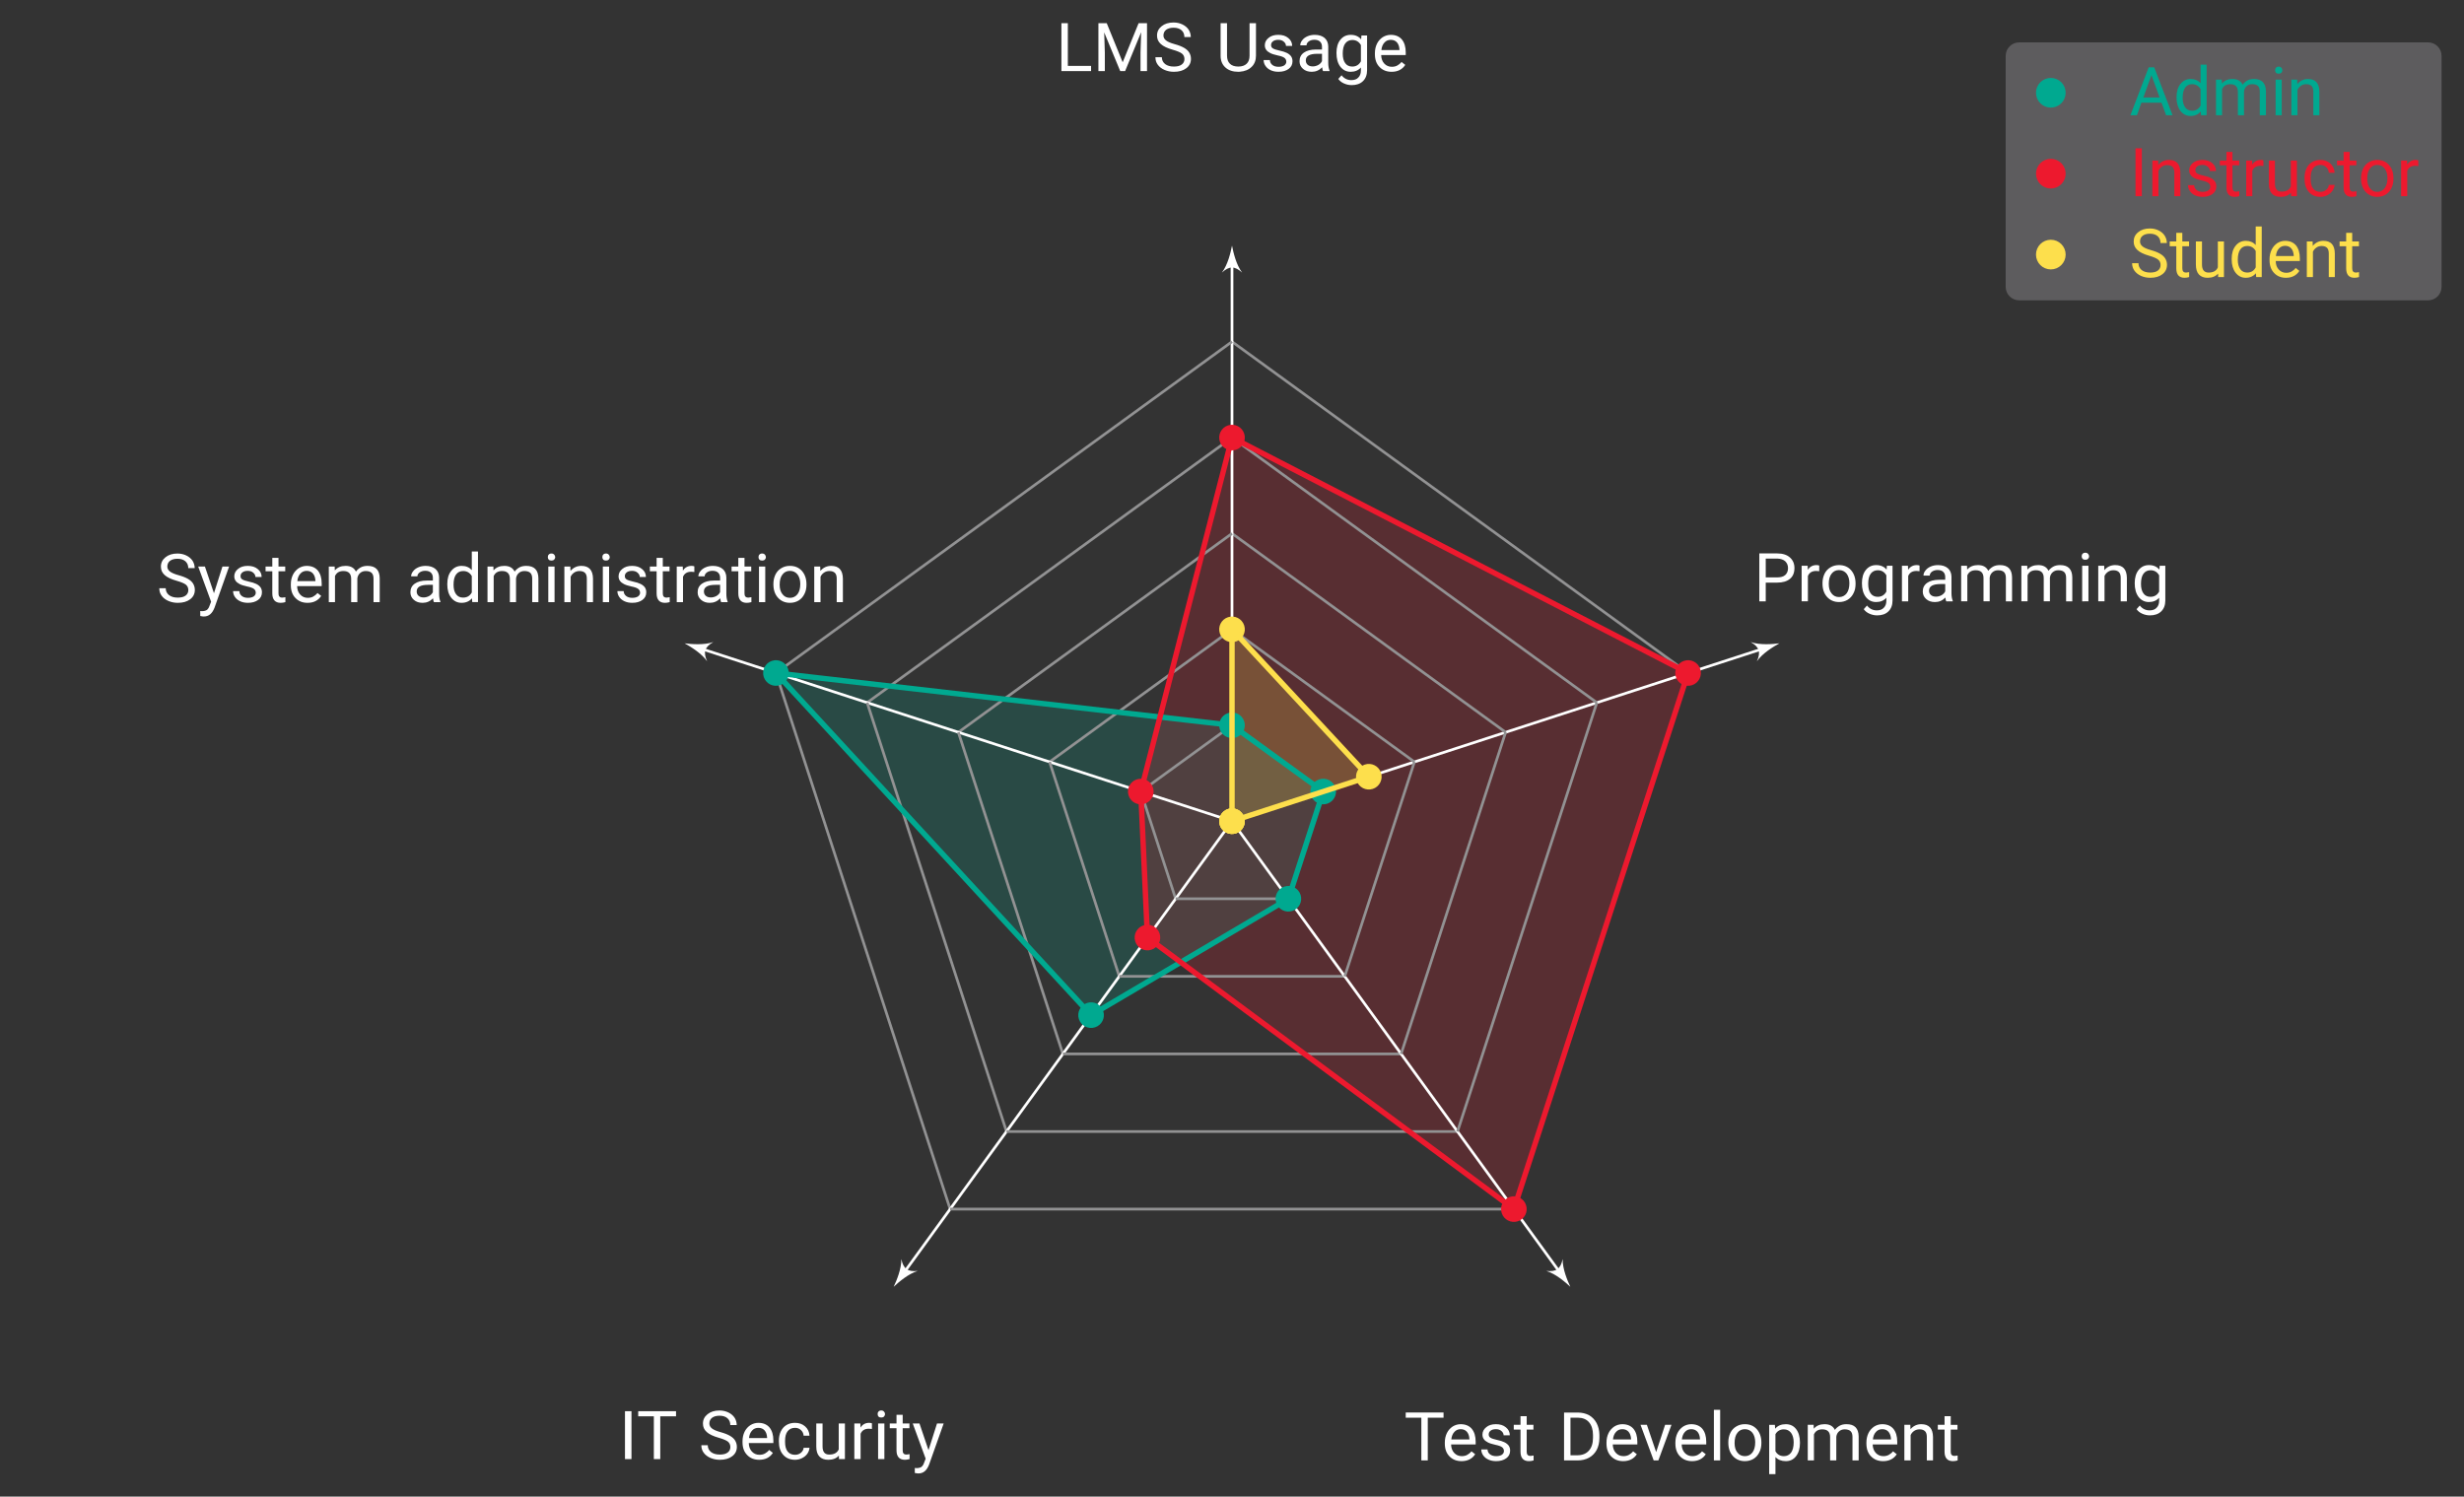 <?xml version="1.0" encoding="UTF-8" standalone="no"?>
<!-- Created with Inkscape (http://www.inkscape.org/) -->

<svg
   version="1.1"
   id="svg1"
   width="485.397"
   height="294.848"
   viewBox="0 0 485.397 294.848"
   xmlns="http://www.w3.org/2000/svg"
   xmlns:svg="http://www.w3.org/2000/svg">
  <rect x="0" y="0" width="485.397" height="294.848" fill="#333333" stroke="none"/>
  <defs
     id="defs1" />
  <g
     id="g1">
    <path
       id="path2"
       d="M 13.48,4.38 5e-5,14.173 l -67.399,7.725 46.572,-50.565 29.159,17.2 5.149,15.846"
       style="fill:#00a990;fill-opacity:0.2;fill-rule:nonzero;stroke:none"
       transform="matrix(1.333,0,0,-1.333,242.699,161.781)" />
    <path
       id="path3"
       d="M 67.399,21.899 0,56.695 -13.48,4.38 l 0.983,-21.579 54.152,-40.134 25.744,79.233"
       style="fill:#ed192e;fill-opacity:0.2;fill-rule:nonzero;stroke:none"
       transform="matrix(1.333,0,0,-1.333,242.699,161.781)" />
    <path
       id="path4"
       d="M 20.22,6.57 0,28.347 V 0 0 0 l 20.22,6.57"
       style="fill:#fddf4c;fill-opacity:0.2;fill-rule:nonzero;stroke:none"
       transform="matrix(1.333,0,0,-1.333,242.699,161.781)" />
    <path
       id="path5"
       d="M 0,0 78.605,25.54"
       style="fill:none;stroke:#ffffff;stroke-width:0.399;stroke-linecap:butt;stroke-linejoin:miter;stroke-miterlimit:10;stroke-dasharray:none;stroke-opacity:1"
       transform="matrix(1.333,0,0,-1.333,242.699,161.781)" />
    <path
       id="path6"
       d="m 2.391,0 c -0.996,0.199 -2.79,0.598 -3.985,1.494 0.996,-1.096 0.996,-1.893 0,-2.989 C -0.399,-0.598 1.395,-0.199 2.391,0 Z"
       style="fill:#ffffff;fill-opacity:1;fill-rule:nonzero;stroke:none"
       transform="matrix(1.268,-0.412,-0.412,-1.268,347.505,127.727)" />
    <path
       id="path7"
       d="m 1.792,-2.822 h 1.699 c 0.82,0 1.43,-0.191 1.887,-0.574 C 5.811,-3.767 6.034,-4.305 6.034,-5.022 6.034,-5.679 5.811,-6.205 5.366,-6.612 4.921,-7.018 4.3,-7.221 3.503,-7.221 H 0.843 v 7.22 H 1.792 Z m 0,-0.789 V -6.444 H 3.55 c 0.469,0.024 0.844,0.155 1.125,0.406 0.258,0.263 0.41,0.598 0.41,1.028 0,0.454 -0.152,0.801 -0.41,1.04 C 4.393,-3.719 4.007,-3.611 3.503,-3.611 Z m 7.904,-0.932 v -0.849 c -0.105,-0.048 -0.234,-0.072 -0.41,-0.072 -0.551,0 -0.984,0.239 -1.277,0.717 l -0.023,-0.622 h -0.891 v 5.367 H 8.02 V -3.815 c 0.199,-0.502 0.609,-0.765 1.219,-0.765 0.164,0 0.316,0.012 0.457,0.036 z m 0.483,1.805 v 0.06 c 0,0.837 0.223,1.506 0.68,2.02 0.445,0.502 1.043,0.765 1.77,0.765 0.48,0 0.902,-0.12 1.277,-0.347 0.375,-0.239 0.656,-0.562 0.855,-0.98 0.211,-0.406 0.305,-0.873 0.305,-1.399 v -0.072 c 0,-0.837 -0.234,-1.506 -0.68,-2.02 -0.445,-0.502 -1.031,-0.753 -1.77,-0.753 -0.48,0 -0.902,0.12 -1.266,0.347 -0.363,0.215 -0.668,0.538 -0.867,0.956 -0.199,0.43 -0.305,0.896 -0.305,1.422 z m 0.926,0.12 c 0,-0.669 0.129,-1.183 0.422,-1.554 0.27,-0.359 0.633,-0.538 1.09,-0.538 0.469,0 0.832,0.179 1.125,0.538 0.27,0.371 0.41,0.849 0.41,1.434 0,0.669 -0.141,1.171 -0.41,1.542 -0.281,0.359 -0.645,0.55 -1.113,0.55 -0.469,0 -0.832,-0.179 -1.102,-0.538 -0.293,-0.359 -0.422,-0.837 -0.422,-1.434 z m 4.901,-0.12 c 0,0.873 0.188,1.566 0.574,2.08 0.387,0.502 0.891,0.765 1.523,0.765 0.633,0 1.137,-0.215 1.512,-0.645 V -0.073 c 0,0.454 -0.141,0.813 -0.387,1.052 -0.234,0.263 -0.586,0.383 -1.031,0.383 -0.574,0 -1.055,-0.239 -1.441,-0.729 L 16.276,1.182 c 0.199,0.287 0.48,0.526 0.844,0.681 0.363,0.167 0.75,0.251 1.137,0.251 0.691,0 1.254,-0.191 1.664,-0.598 0.398,-0.394 0.609,-0.944 0.609,-1.65 V -5.368 h -0.832 l -0.047,0.586 c -0.363,-0.454 -0.879,-0.681 -1.535,-0.681 -0.645,0 -1.148,0.251 -1.535,0.741 -0.387,0.49 -0.574,1.159 -0.574,1.984 z m 0.926,0.12 c 0,-0.681 0.117,-1.207 0.375,-1.554 0.246,-0.335 0.598,-0.514 1.043,-0.514 0.551,0 0.973,0.251 1.266,0.765 v 2.45 c -0.281,0.526 -0.703,0.789 -1.277,0.789 -0.445,0 -0.797,-0.167 -1.043,-0.514 -0.246,-0.347 -0.363,-0.813 -0.363,-1.422 z m 7.588,-1.924 v -0.849 c -0.105,-0.048 -0.234,-0.072 -0.41,-0.072 -0.551,0 -0.984,0.239 -1.277,0.717 l -0.023,-0.622 h -0.891 v 5.367 h 0.926 V -3.815 c 0.199,-0.502 0.609,-0.765 1.219,-0.765 0.164,0 0.316,0.012 0.457,0.036 z m 3.946,4.542 h 0.961 v -0.084 c -0.117,-0.287 -0.188,-0.681 -0.188,-1.171 v -2.474 c -0.012,-0.538 -0.199,-0.968 -0.539,-1.267 -0.363,-0.311 -0.844,-0.466 -1.453,-0.466 -0.398,0 -0.762,0.072 -1.078,0.215 -0.328,0.143 -0.598,0.347 -0.773,0.598 -0.199,0.239 -0.293,0.502 -0.293,0.765 h 0.926 c 0,-0.227 0.117,-0.43 0.34,-0.598 0.223,-0.155 0.492,-0.239 0.82,-0.239 0.363,0 0.656,0.096 0.844,0.287 0.188,0.191 0.281,0.442 0.281,0.753 v 0.43 h -0.891 c -0.773,0 -1.359,0.167 -1.781,0.466 -0.434,0.311 -0.645,0.741 -0.645,1.303 0,0.454 0.164,0.837 0.504,1.136 0.34,0.311 0.773,0.454 1.301,0.454 0.598,0 1.113,-0.227 1.535,-0.681 0.035,0.275 0.07,0.466 0.129,0.574 z M 26.943,-0.707 c -0.305,0 -0.539,-0.072 -0.738,-0.239 -0.188,-0.167 -0.281,-0.382 -0.281,-0.669 0,-0.657 0.562,-0.992 1.688,-0.992 h 0.703 V -1.508 c -0.117,0.251 -0.305,0.442 -0.551,0.586 -0.27,0.143 -0.527,0.215 -0.82,0.215 z m 4.594,-4.662 h -0.867 v 5.367 h 0.914 V -3.922 c 0.223,-0.514 0.633,-0.765 1.242,-0.765 0.762,0 1.148,0.394 1.148,1.171 v 3.514 h 0.914 V -3.563 c 0.035,-0.335 0.176,-0.61 0.398,-0.813 0.223,-0.203 0.492,-0.311 0.844,-0.311 0.41,0 0.703,0.108 0.879,0.287 0.176,0.179 0.27,0.466 0.27,0.849 v 3.55 H 38.193 V -3.599 c -0.012,-1.243 -0.609,-1.865 -1.793,-1.865 -0.398,0 -0.738,0.072 -1.031,0.239 -0.281,0.167 -0.516,0.371 -0.691,0.622 -0.27,-0.574 -0.773,-0.861 -1.523,-0.861 -0.68,0 -1.207,0.227 -1.594,0.681 z m 8.9,0 h -0.867 v 5.367 h 0.914 V -3.922 c 0.223,-0.514 0.633,-0.765 1.242,-0.765 0.762,0 1.148,0.394 1.148,1.171 v 3.514 h 0.914 V -3.563 c 0.035,-0.335 0.176,-0.61 0.398,-0.813 0.223,-0.203 0.492,-0.311 0.844,-0.311 0.41,0 0.703,0.108 0.879,0.287 0.176,0.179 0.27,0.466 0.27,0.849 v 3.55 H 47.094 V -3.599 c -0.012,-1.243 -0.609,-1.865 -1.793,-1.865 -0.398,0 -0.738,0.072 -1.031,0.239 -0.281,0.167 -0.516,0.371 -0.691,0.622 -0.27,-0.574 -0.773,-0.861 -1.523,-0.861 -0.68,0 -1.207,0.227 -1.594,0.681 z m 9.044,5.367 V -5.368 h -0.926 v 5.367 z M 48.485,-6.791 c 0,0.155 0.035,0.275 0.129,0.382 0.094,0.096 0.223,0.143 0.41,0.143 0.176,0 0.305,-0.048 0.398,-0.143 0.094,-0.108 0.152,-0.227 0.152,-0.382 0,-0.143 -0.059,-0.275 -0.152,-0.371 -0.094,-0.108 -0.223,-0.167 -0.398,-0.167 -0.188,0 -0.316,0.06 -0.41,0.167 -0.094,0.096 -0.129,0.227 -0.129,0.371 z m 3.325,1.422 h -0.879 v 5.367 h 0.926 V -3.826 c 0.117,-0.263 0.293,-0.466 0.516,-0.622 0.223,-0.155 0.492,-0.239 0.797,-0.239 0.363,0 0.621,0.096 0.809,0.275 0.176,0.179 0.27,0.466 0.27,0.849 v 3.562 H 55.162 V -3.552 c -0.023,-1.279 -0.598,-1.913 -1.723,-1.913 -0.656,0 -1.195,0.263 -1.605,0.765 z m 4.509,2.63 c 0,0.873 0.188,1.566 0.574,2.08 0.387,0.502 0.891,0.765 1.523,0.765 0.633,0 1.137,-0.215 1.512,-0.645 V -0.073 c 0,0.454 -0.141,0.813 -0.387,1.052 -0.234,0.263 -0.586,0.383 -1.031,0.383 -0.574,0 -1.055,-0.239 -1.441,-0.729 L 56.589,1.182 c 0.199,0.287 0.48,0.526 0.844,0.681 0.363,0.167 0.75,0.251 1.137,0.251 0.691,0 1.254,-0.191 1.664,-0.598 0.398,-0.394 0.609,-0.944 0.609,-1.65 V -5.368 h -0.832 l -0.047,0.586 c -0.363,-0.454 -0.879,-0.681 -1.535,-0.681 -0.645,0 -1.148,0.251 -1.535,0.741 -0.387,0.49 -0.574,1.159 -0.574,1.984 z m 0.926,0.12 c 0,-0.681 0.117,-1.207 0.375,-1.554 0.246,-0.335 0.598,-0.514 1.043,-0.514 0.551,0 0.973,0.251 1.266,0.765 v 2.45 c -0.281,0.526 -0.703,0.789 -1.277,0.789 -0.445,0 -0.797,-0.167 -1.043,-0.514 -0.246,-0.347 -0.363,-0.813 -0.363,-1.422 z m 0,0"
       style="fill:#ffffff;fill-opacity:1;fill-rule:nonzero;stroke:none"
       aria-label="Programming"
       transform="matrix(1.333,0,0,1.307,345.455,118.471)" />
    <path
       id="path8"
       d="M 0,0 V 0"
       style="fill:none;stroke:#929293;stroke-width:0.399;stroke-linecap:butt;stroke-linejoin:miter;stroke-miterlimit:10;stroke-dasharray:none;stroke-opacity:1"
       transform="matrix(1.333,0,0,-1.333,242.699,161.781)" />
    <path
       id="path9"
       d="M 13.48,4.38 5e-5,14.173"
       style="fill:none;stroke:#929293;stroke-width:0.399;stroke-linecap:butt;stroke-linejoin:miter;stroke-miterlimit:10;stroke-dasharray:none;stroke-opacity:1"
       transform="matrix(1.333,0,0,-1.333,242.699,161.781)" />
    <path
       id="path10"
       d="M 26.96,8.76 0,28.347"
       style="fill:none;stroke:#929293;stroke-width:0.399;stroke-linecap:butt;stroke-linejoin:miter;stroke-miterlimit:10;stroke-dasharray:none;stroke-opacity:1"
       transform="matrix(1.333,0,0,-1.333,242.699,161.781)" />
    <path
       id="path11"
       d="M 40.439,13.14 5e-5,42.521"
       style="fill:none;stroke:#929293;stroke-width:0.399;stroke-linecap:butt;stroke-linejoin:miter;stroke-miterlimit:10;stroke-dasharray:none;stroke-opacity:1"
       transform="matrix(1.333,0,0,-1.333,242.699,161.781)" />
    <path
       id="path12"
       d="M 53.919,17.52 0,56.695"
       style="fill:none;stroke:#929293;stroke-width:0.399;stroke-linecap:butt;stroke-linejoin:miter;stroke-miterlimit:10;stroke-dasharray:none;stroke-opacity:1"
       transform="matrix(1.333,0,0,-1.333,242.699,161.781)" />
    <path
       id="path13"
       d="M 67.399,21.899 5e-5,70.868"
       style="fill:none;stroke:#929293;stroke-width:0.399;stroke-linecap:butt;stroke-linejoin:miter;stroke-miterlimit:10;stroke-dasharray:none;stroke-opacity:1"
       transform="matrix(1.333,0,0,-1.333,242.699,161.781)" />
    <path
       id="path14"
       d="M 0,0 V 82.651"
       style="fill:none;stroke:#ffffff;stroke-width:0.399;stroke-linecap:butt;stroke-linejoin:miter;stroke-miterlimit:10;stroke-dasharray:none;stroke-opacity:1"
       transform="matrix(1.333,0,0,-1.333,242.699,161.781)" />
    <path
       id="path15"
       d="m 2.391,0 c -0.996,0.199 -2.79,0.598 -3.985,1.494 0.996,-1.096 0.996,-1.893 0,-2.989 C -0.399,-0.598 1.395,-0.199 2.391,0 Z"
       style="fill:#ffffff;fill-opacity:1;fill-rule:nonzero;stroke:none"
       transform="matrix(0,-1.333,-1.333,0,242.699,51.58)" />
    <path
       id="path16"
       d="M 1.794,-0.777 V -7.22 H 0.844 V -7.171875e-5 H 5.227 V -0.777 Z M 7.542,-7.22 H 6.311 V -7.171875e-5 H 7.26 V -2.809 L 7.167,-5.833 9.534,-7.171875e-5 H 10.26 L 12.628,-5.857 12.534,-2.809 V -7.171875e-5 h 0.961 V -7.22 h -1.242 l -2.355,5.893 z m 9.762,4.004 c 0.656,0.191 1.102,0.383 1.348,0.574 0.234,0.191 0.375,0.466 0.375,0.825 0,0.359 -0.141,0.634 -0.41,0.837 -0.27,0.203 -0.645,0.299 -1.148,0.299 -0.539,0 -0.961,-0.12 -1.289,-0.371 -0.328,-0.263 -0.492,-0.61 -0.492,-1.04 h -0.949 c 0,0.43 0.105,0.801 0.34,1.124 0.234,0.335 0.574,0.598 0.996,0.789 0.434,0.191 0.902,0.287 1.395,0.287 0.762,0 1.371,-0.179 1.828,-0.538 0.457,-0.347 0.691,-0.825 0.691,-1.41 0,-0.359 -0.094,-0.681 -0.258,-0.956 -0.152,-0.263 -0.41,-0.502 -0.75,-0.705 -0.34,-0.203 -0.809,-0.394 -1.406,-0.562 -0.598,-0.167 -1.031,-0.359 -1.277,-0.562 -0.246,-0.203 -0.375,-0.442 -0.375,-0.741 0,-0.359 0.141,-0.657 0.398,-0.861 0.27,-0.203 0.633,-0.311 1.102,-0.311 0.504,0 0.891,0.131 1.172,0.383 0.281,0.251 0.422,0.598 0.422,1.028 h 0.949 c 0,-0.394 -0.105,-0.765 -0.316,-1.112 -0.223,-0.335 -0.527,-0.598 -0.914,-0.789 -0.387,-0.191 -0.832,-0.299 -1.312,-0.299 -0.738,0 -1.324,0.191 -1.77,0.562 -0.457,0.371 -0.68,0.837 -0.68,1.41 0,0.514 0.176,0.92 0.551,1.267 0.363,0.347 0.961,0.634 1.781,0.873 z m 12.293,-4.004 h -0.949 v 4.889 c 0,0.538 -0.141,0.944 -0.422,1.219 -0.293,0.287 -0.703,0.43 -1.242,0.43 -0.539,0 -0.961,-0.143 -1.242,-0.43 -0.281,-0.275 -0.422,-0.681 -0.422,-1.219 v -4.889 h -0.949 v 4.913 c 0,0.753 0.246,1.339 0.715,1.769 0.469,0.43 1.102,0.645 1.898,0.645 l 0.246,-0.012 c 0.727,-0.06 1.301,-0.299 1.734,-0.741 0.422,-0.418 0.633,-0.98 0.633,-1.673 z m 4.485,5.797 c 0,0.239 -0.117,0.43 -0.316,0.574 -0.211,0.131 -0.48,0.203 -0.832,0.203 -0.387,0 -0.691,-0.096 -0.914,-0.275 C 31.785,-1.112 31.668,-1.351 31.656,-1.662 h -0.926 c 0,0.335 0.094,0.622 0.281,0.896 0.188,0.275 0.445,0.49 0.785,0.645 0.328,0.155 0.715,0.227 1.137,0.227 0.609,0 1.102,-0.143 1.488,-0.43 0.387,-0.287 0.574,-0.669 0.574,-1.159 0,-0.287 -0.07,-0.526 -0.199,-0.729 -0.141,-0.203 -0.352,-0.383 -0.633,-0.526 -0.281,-0.143 -0.656,-0.263 -1.113,-0.359 -0.457,-0.108 -0.773,-0.203 -0.949,-0.323 -0.188,-0.108 -0.27,-0.275 -0.27,-0.502 0,-0.239 0.094,-0.43 0.293,-0.574 0.176,-0.143 0.445,-0.215 0.773,-0.215 0.328,0 0.598,0.084 0.809,0.275 0.211,0.179 0.328,0.406 0.328,0.645 h 0.914 c 0,-0.49 -0.199,-0.885 -0.574,-1.195 -0.375,-0.323 -0.867,-0.478 -1.477,-0.478 -0.586,0 -1.066,0.143 -1.43,0.454 -0.375,0.299 -0.562,0.681 -0.562,1.112 0,0.275 0.07,0.502 0.199,0.681 0.129,0.203 0.34,0.359 0.609,0.502 0.27,0.143 0.645,0.251 1.102,0.359 0.469,0.096 0.797,0.215 0.984,0.359 0.176,0.131 0.281,0.335 0.281,0.574 z m 5.423,1.422 h 0.961 V -0.084 c -0.117,-0.287 -0.188,-0.681 -0.188,-1.171 v -2.474 c -0.012,-0.538 -0.199,-0.968 -0.539,-1.267 -0.363,-0.311 -0.844,-0.466 -1.453,-0.466 -0.398,0 -0.762,0.072 -1.078,0.215 -0.328,0.143 -0.598,0.347 -0.773,0.598 -0.199,0.239 -0.293,0.502 -0.293,0.765 h 0.926 c 0,-0.227 0.117,-0.43 0.34,-0.598 0.223,-0.155 0.492,-0.239 0.82,-0.239 0.363,0 0.656,0.096 0.844,0.287 0.188,0.191 0.281,0.442 0.281,0.753 v 0.43 H 38.462 c -0.773,0 -1.359,0.167 -1.781,0.466 -0.434,0.311 -0.645,0.741 -0.645,1.303 0,0.454 0.164,0.837 0.504,1.136 0.34,0.311 0.773,0.454 1.301,0.454 0.598,0 1.113,-0.227 1.535,-0.681 0.035,0.275 0.07,0.466 0.129,0.574 z M 37.981,-0.705 c -0.305,0 -0.539,-0.072 -0.738,-0.239 -0.188,-0.167 -0.281,-0.383 -0.281,-0.669 0,-0.657 0.562,-0.992 1.688,-0.992 h 0.703 v 1.1 c -0.117,0.251 -0.305,0.442 -0.551,0.586 -0.27,0.143 -0.527,0.215 -0.82,0.215 z m 3.513,-2.032 c 0,0.873 0.188,1.566 0.574,2.08 0.387,0.502 0.891,0.765 1.523,0.765 0.633,0 1.137,-0.215 1.512,-0.645 v 0.466 c 0,0.454 -0.141,0.813 -0.387,1.052 -0.234,0.263 -0.586,0.382 -1.031,0.382 -0.574,0 -1.055,-0.239 -1.441,-0.729 L 41.763,1.183 c 0.199,0.287 0.48,0.526 0.844,0.681 0.363,0.167 0.75,0.251 1.137,0.251 0.691,0 1.254,-0.191 1.664,-0.598 0.398,-0.394 0.609,-0.944 0.609,-1.65 V -5.367 h -0.832 l -0.047,0.586 c -0.363,-0.454 -0.879,-0.681 -1.535,-0.681 -0.645,0 -1.148,0.251 -1.535,0.741 -0.387,0.49 -0.574,1.159 -0.574,1.984 z m 0.926,0.12 c 0,-0.681 0.117,-1.207 0.375,-1.554 0.246,-0.335 0.598,-0.514 1.043,-0.514 0.551,0 0.973,0.251 1.266,0.765 v 2.45 c -0.281,0.526 -0.703,0.789 -1.277,0.789 -0.445,0 -0.797,-0.167 -1.043,-0.514 -0.246,-0.347 -0.363,-0.813 -0.363,-1.422 z m 7.225,2.725 c 0.891,0 1.57,-0.347 2.016,-1.04 L 51.109,-1.375 c -0.176,0.227 -0.387,0.394 -0.609,0.526 -0.223,0.131 -0.492,0.203 -0.82,0.203 -0.457,0 -0.832,-0.167 -1.125,-0.49 -0.293,-0.323 -0.445,-0.753 -0.457,-1.279 h 3.633 v -0.394 c 0,-0.849 -0.199,-1.494 -0.586,-1.972 -0.387,-0.454 -0.938,-0.681 -1.629,-0.681 -0.422,0 -0.82,0.12 -1.184,0.347 -0.363,0.251 -0.656,0.574 -0.855,0.992 -0.199,0.418 -0.305,0.896 -0.305,1.422 v 0.155 c 0,0.813 0.223,1.458 0.691,1.936 0.457,0.478 1.043,0.717 1.781,0.717 z M 49.515,-4.71 c 0.387,0 0.691,0.131 0.914,0.383 0.223,0.263 0.352,0.622 0.375,1.088 v 0.072 h -2.672 c 0.047,-0.49 0.199,-0.861 0.457,-1.136 0.234,-0.275 0.551,-0.406 0.926,-0.406 z m 0,0"
       style="fill:#ffffff;fill-opacity:1;fill-rule:nonzero;stroke:none"
       aria-label="LMSUsage"
       transform="matrix(1.333,0,0,1.307,207.968,14.004)" />
    <path
       id="path17"
       d="M 0,0 V 0"
       style="fill:none;stroke:#929293;stroke-width:0.399;stroke-linecap:butt;stroke-linejoin:miter;stroke-miterlimit:10;stroke-dasharray:none;stroke-opacity:1"
       transform="matrix(1.333,0,0,-1.333,242.699,161.781)" />
    <path
       id="path18"
       d="M 5e-5,14.173 -13.48,4.38"
       style="fill:none;stroke:#929293;stroke-width:0.399;stroke-linecap:butt;stroke-linejoin:miter;stroke-miterlimit:10;stroke-dasharray:none;stroke-opacity:1"
       transform="matrix(1.333,0,0,-1.333,242.699,161.781)" />
    <path
       id="path19"
       d="M 0,28.347 -26.96,8.76"
       style="fill:none;stroke:#929293;stroke-width:0.399;stroke-linecap:butt;stroke-linejoin:miter;stroke-miterlimit:10;stroke-dasharray:none;stroke-opacity:1"
       transform="matrix(1.333,0,0,-1.333,242.699,161.781)" />
    <path
       id="path20"
       d="M 5e-5,42.521 -40.44,13.139"
       style="fill:none;stroke:#929293;stroke-width:0.399;stroke-linecap:butt;stroke-linejoin:miter;stroke-miterlimit:10;stroke-dasharray:none;stroke-opacity:1"
       transform="matrix(1.333,0,0,-1.333,242.699,161.781)" />
    <path
       id="path21"
       d="M 0,56.695 -53.92,17.519"
       style="fill:none;stroke:#929293;stroke-width:0.399;stroke-linecap:butt;stroke-linejoin:miter;stroke-miterlimit:10;stroke-dasharray:none;stroke-opacity:1"
       transform="matrix(1.333,0,0,-1.333,242.699,161.781)" />
    <path
       id="path22"
       d="M 5e-5,70.868 -67.399,21.899"
       style="fill:none;stroke:#929293;stroke-width:0.399;stroke-linecap:butt;stroke-linejoin:miter;stroke-miterlimit:10;stroke-dasharray:none;stroke-opacity:1"
       transform="matrix(1.333,0,0,-1.333,242.699,161.781)" />
    <path
       id="path23"
       d="M 0,0 -78.605,25.54"
       style="fill:none;stroke:#ffffff;stroke-width:0.399;stroke-linecap:butt;stroke-linejoin:miter;stroke-miterlimit:10;stroke-dasharray:none;stroke-opacity:1"
       transform="matrix(1.333,0,0,-1.333,242.699,161.781)" />
    <path
       id="path24"
       d="m 2.391,0 c -0.996,0.199 -2.79,0.598 -3.985,1.494 0.996,-1.096 0.996,-1.893 0,-2.989 C -0.399,-0.598 1.395,-0.199 2.391,0 Z"
       style="fill:#ffffff;fill-opacity:1;fill-rule:nonzero;stroke:none"
       transform="matrix(-1.268,-0.412,-0.412,1.268,137.892,127.728)" />
    <path
       id="path25"
       d="m 2.964,-3.215 c 0.656,0.191 1.102,0.383 1.348,0.574 0.234,0.191 0.375,0.466 0.375,0.825 0,0.359 -0.141,0.634 -0.41,0.837 -0.27,0.203 -0.645,0.299 -1.148,0.299 -0.539,0 -0.961,-0.12 -1.289,-0.371 C 1.51,-1.314 1.346,-1.661 1.346,-2.091 H 0.397 c 0,0.43 0.105,0.801 0.34,1.124 0.234,0.335 0.574,0.598 0.996,0.789 0.434,0.191 0.902,0.287 1.395,0.287 0.762,0 1.371,-0.179 1.828,-0.538 0.457,-0.347 0.691,-0.825 0.691,-1.41 0,-0.359 -0.094,-0.681 -0.258,-0.956 -0.152,-0.263 -0.41,-0.502 -0.75,-0.705 -0.34,-0.203 -0.809,-0.394 -1.406,-0.562 -0.598,-0.167 -1.031,-0.359 -1.277,-0.562 -0.246,-0.203 -0.375,-0.442 -0.375,-0.741 0,-0.359 0.141,-0.657 0.398,-0.861 0.27,-0.203 0.633,-0.311 1.102,-0.311 0.504,0 0.891,0.131 1.172,0.383 0.281,0.251 0.422,0.598 0.422,1.028 h 0.949 c 0,-0.394 -0.105,-0.765 -0.316,-1.112 -0.223,-0.335 -0.527,-0.598 -0.914,-0.789 -0.387,-0.191 -0.832,-0.299 -1.312,-0.299 -0.738,0 -1.324,0.191 -1.77,0.562 -0.457,0.371 -0.68,0.837 -0.68,1.41 0,0.514 0.176,0.92 0.551,1.267 0.363,0.347 0.961,0.634 1.781,0.873 z M 8.474,-1.338 7.138,-5.366 H 6.142 L 8.052,-0.059 7.841,0.491 C 7.736,0.826 7.595,1.053 7.42,1.184 7.232,1.304 6.986,1.363 6.681,1.363 L 6.447,1.34 v 0.753 l 0.34,0.06 0.176,0.012 c 0.727,0.012 1.254,-0.43 1.594,-1.327 L 10.713,-5.366 H 9.728 Z m 6.179,-0.084 c 0,0.239 -0.117,0.43 -0.316,0.574 -0.211,0.131 -0.48,0.203 -0.832,0.203 -0.387,0 -0.691,-0.096 -0.914,-0.275 C 12.356,-1.111 12.239,-1.35 12.227,-1.661 h -0.926 c 0,0.335 0.094,0.622 0.281,0.896 0.188,0.275 0.445,0.49 0.785,0.645 0.328,0.155 0.715,0.227 1.137,0.227 0.609,0 1.102,-0.143 1.488,-0.43 0.387,-0.287 0.574,-0.669 0.574,-1.159 0,-0.287 -0.07,-0.526 -0.199,-0.729 C 15.227,-2.414 15.016,-2.593 14.735,-2.737 14.454,-2.88 14.079,-2.999 13.622,-3.095 13.165,-3.203 12.848,-3.298 12.672,-3.418 12.485,-3.525 12.403,-3.693 12.403,-3.92 c 0,-0.239 0.094,-0.43 0.293,-0.574 0.176,-0.143 0.445,-0.215 0.773,-0.215 0.328,0 0.598,0.084 0.809,0.275 0.211,0.179 0.328,0.406 0.328,0.645 h 0.914 c 0,-0.49 -0.199,-0.885 -0.574,-1.195 -0.375,-0.323 -0.867,-0.478 -1.477,-0.478 -0.586,0 -1.066,0.143 -1.43,0.454 -0.375,0.299 -0.562,0.681 -0.562,1.112 0,0.275 0.07,0.502 0.199,0.681 0.129,0.203 0.34,0.359 0.609,0.502 0.27,0.143 0.645,0.251 1.102,0.359 0.469,0.096 0.797,0.215 0.984,0.359 0.176,0.131 0.281,0.335 0.281,0.574 z m 3.357,-5.247 h -0.914 v 1.303 h -0.996 v 0.717 h 0.996 v 3.323 c 0,0.466 0.094,0.813 0.305,1.064 0.199,0.239 0.516,0.371 0.926,0.371 0.223,0 0.457,-0.036 0.703,-0.108 v -0.741 c -0.176,0.036 -0.328,0.06 -0.434,0.06 -0.223,0 -0.375,-0.048 -0.457,-0.167 -0.094,-0.096 -0.129,-0.263 -0.129,-0.478 v -3.323 h 0.996 v -0.717 h -0.996 z m 4.298,6.777 c 0.891,0 1.57,-0.347 2.016,-1.04 L 23.773,-1.374 c -0.176,0.227 -0.387,0.394 -0.609,0.526 -0.223,0.131 -0.492,0.203 -0.82,0.203 -0.457,0 -0.832,-0.167 -1.125,-0.49 -0.293,-0.323 -0.445,-0.753 -0.457,-1.279 h 3.633 v -0.394 c 0,-0.849 -0.199,-1.494 -0.586,-1.972 -0.387,-0.454 -0.938,-0.681 -1.629,-0.681 -0.422,0 -0.82,0.12 -1.184,0.347 -0.363,0.251 -0.656,0.574 -0.855,0.992 -0.199,0.418 -0.305,0.896 -0.305,1.422 v 0.155 c 0,0.813 0.223,1.458 0.691,1.936 0.457,0.478 1.043,0.717 1.781,0.717 z M 22.179,-4.709 c 0.387,0 0.691,0.131 0.914,0.383 0.223,0.263 0.352,0.622 0.375,1.088 v 0.072 h -2.672 c 0.047,-0.49 0.199,-0.861 0.457,-1.136 0.234,-0.275 0.551,-0.406 0.926,-0.406 z m 4.134,-0.657 H 25.446 V 7.65e-4 H 26.36 V -3.92 c 0.223,-0.514 0.633,-0.765 1.242,-0.765 0.762,0 1.148,0.394 1.148,1.171 V 7.65e-4 h 0.914 v -3.562 c 0.035,-0.335 0.176,-0.61 0.398,-0.813 0.223,-0.203 0.492,-0.311 0.844,-0.311 0.41,0 0.703,0.108 0.879,0.287 0.176,0.179 0.27,0.466 0.27,0.849 V 7.65e-4 h 0.914 v -3.598 c -0.012,-1.243 -0.609,-1.865 -1.793,-1.865 -0.398,0 -0.738,0.072 -1.031,0.239 -0.281,0.167 -0.516,0.371 -0.691,0.622 -0.27,-0.574 -0.773,-0.861 -1.523,-0.861 -0.68,0 -1.207,0.227 -1.594,0.681 z M 40.976,7.65e-4 h 0.961 v -0.084 c -0.117,-0.287 -0.188,-0.681 -0.188,-1.171 V -3.729 c -0.012,-0.538 -0.199,-0.968 -0.539,-1.267 -0.363,-0.311 -0.844,-0.466 -1.453,-0.466 -0.398,0 -0.762,0.072 -1.078,0.215 -0.328,0.143 -0.598,0.347 -0.773,0.598 -0.199,0.239 -0.293,0.502 -0.293,0.765 h 0.926 c 0,-0.227 0.117,-0.43 0.34,-0.598 0.223,-0.155 0.492,-0.239 0.82,-0.239 0.363,0 0.656,0.096 0.844,0.287 0.188,0.191 0.281,0.442 0.281,0.753 v 0.43 h -0.891 c -0.773,0 -1.359,0.167 -1.781,0.466 -0.434,0.311 -0.645,0.741 -0.645,1.303 0,0.454 0.164,0.837 0.504,1.136 0.34,0.311 0.773,0.454 1.301,0.454 0.598,0 1.113,-0.227 1.535,-0.681 0.035,0.275 0.07,0.466 0.129,0.574 z m -1.523,-0.705 c -0.305,0 -0.539,-0.072 -0.738,-0.239 -0.188,-0.167 -0.281,-0.383 -0.281,-0.669 0,-0.657 0.562,-0.992 1.688,-0.992 h 0.703 v 1.1 c -0.117,0.251 -0.305,0.442 -0.551,0.586 -0.27,0.143 -0.527,0.215 -0.82,0.215 z M 42.957,-2.737 v 0.072 c 0,0.825 0.188,1.494 0.586,2.008 0.387,0.502 0.891,0.765 1.523,0.765 0.656,0 1.172,-0.239 1.535,-0.681 l 0.047,0.574 h 0.844 v -7.626 h -0.914 v 2.797 c -0.375,-0.418 -0.867,-0.634 -1.5,-0.634 -0.633,0 -1.148,0.251 -1.535,0.753 -0.398,0.49 -0.586,1.147 -0.586,1.972 z m 0.926,0.12 c 0,-0.681 0.117,-1.207 0.375,-1.554 0.246,-0.335 0.598,-0.514 1.043,-0.514 0.574,0 0.984,0.251 1.277,0.753 v 2.474 c -0.281,0.526 -0.703,0.777 -1.289,0.777 -0.445,0 -0.785,-0.167 -1.031,-0.502 -0.258,-0.347 -0.375,-0.825 -0.375,-1.434 z m 5.883,-2.749 H 48.898 V 7.65e-4 h 0.914 V -3.92 c 0.223,-0.514 0.633,-0.765 1.242,-0.765 0.762,0 1.148,0.394 1.148,1.171 V 7.65e-4 h 0.914 v -3.562 c 0.035,-0.335 0.176,-0.61 0.398,-0.813 0.223,-0.203 0.492,-0.311 0.844,-0.311 0.41,0 0.703,0.108 0.879,0.287 0.176,0.179 0.27,0.466 0.27,0.849 V 7.65e-4 h 0.914 v -3.598 c -0.012,-1.243 -0.609,-1.865 -1.793,-1.865 -0.398,0 -0.738,0.072 -1.031,0.239 -0.281,0.167 -0.516,0.371 -0.691,0.622 -0.27,-0.574 -0.773,-0.861 -1.523,-0.861 -0.68,0 -1.207,0.227 -1.594,0.681 z M 58.809,7.65e-4 V -5.366 H 57.883 V 7.65e-4 Z M 57.813,-6.789 c 0,0.155 0.035,0.275 0.129,0.383 0.094,0.096 0.223,0.143 0.41,0.143 0.176,0 0.305,-0.048 0.398,-0.143 0.094,-0.108 0.152,-0.227 0.152,-0.383 0,-0.143 -0.059,-0.275 -0.152,-0.371 -0.094,-0.108 -0.223,-0.167 -0.398,-0.167 -0.188,0 -0.316,0.06 -0.41,0.167 -0.094,0.096 -0.129,0.227 -0.129,0.371 z m 3.325,1.422 H 60.259 V 7.65e-4 h 0.926 v -3.825 c 0.117,-0.263 0.293,-0.466 0.516,-0.622 0.223,-0.155 0.492,-0.239 0.797,-0.239 0.363,0 0.621,0.096 0.809,0.275 0.176,0.179 0.27,0.466 0.27,0.849 V 7.65e-4 h 0.914 v -3.55 c -0.023,-1.279 -0.598,-1.913 -1.723,-1.913 -0.656,0 -1.195,0.263 -1.605,0.765 z M 66.869,7.65e-4 V -5.366 H 65.943 V 7.65e-4 Z M 65.873,-6.789 c 0,0.155 0.035,0.275 0.129,0.383 0.094,0.096 0.223,0.143 0.41,0.143 0.176,0 0.305,-0.048 0.398,-0.143 0.094,-0.108 0.152,-0.227 0.152,-0.383 0,-0.143 -0.059,-0.275 -0.152,-0.371 -0.094,-0.108 -0.223,-0.167 -0.398,-0.167 -0.188,0 -0.316,0.06 -0.41,0.167 -0.094,0.096 -0.129,0.227 -0.129,0.371 z m 5.575,5.367 c 0,0.239 -0.117,0.43 -0.316,0.574 -0.211,0.131 -0.48,0.203 -0.832,0.203 -0.387,0 -0.691,-0.096 -0.914,-0.275 C 69.151,-1.111 69.034,-1.35 69.022,-1.661 h -0.926 c 0,0.335 0.094,0.622 0.281,0.896 0.188,0.275 0.445,0.49 0.785,0.645 0.328,0.155 0.715,0.227 1.137,0.227 0.609,0 1.102,-0.143 1.488,-0.43 0.387,-0.287 0.574,-0.669 0.574,-1.159 0,-0.287 -0.07,-0.526 -0.199,-0.729 -0.141,-0.203 -0.352,-0.383 -0.633,-0.526 -0.281,-0.143 -0.656,-0.263 -1.113,-0.359 -0.457,-0.108 -0.773,-0.203 -0.949,-0.323 -0.188,-0.108 -0.27,-0.275 -0.27,-0.502 0,-0.239 0.094,-0.43 0.293,-0.574 0.176,-0.143 0.445,-0.215 0.773,-0.215 0.328,0 0.598,0.084 0.809,0.275 0.211,0.179 0.328,0.406 0.328,0.645 h 0.914 c 0,-0.49 -0.199,-0.885 -0.574,-1.195 -0.375,-0.323 -0.867,-0.478 -1.477,-0.478 -0.586,0 -1.066,0.143 -1.43,0.454 -0.375,0.299 -0.562,0.681 -0.562,1.112 0,0.275 0.07,0.502 0.199,0.681 0.129,0.203 0.34,0.359 0.609,0.502 0.27,0.143 0.645,0.251 1.102,0.359 0.469,0.096 0.797,0.215 0.984,0.359 0.176,0.131 0.281,0.335 0.281,0.574 z m 3.357,-5.247 H 73.891 v 1.303 h -0.996 v 0.717 h 0.996 v 3.323 c 0,0.466 0.094,0.813 0.305,1.064 0.199,0.239 0.516,0.371 0.926,0.371 0.223,0 0.457,-0.036 0.703,-0.108 v -0.741 c -0.176,0.036 -0.328,0.06 -0.434,0.06 -0.223,0 -0.375,-0.048 -0.457,-0.167 -0.094,-0.096 -0.129,-0.263 -0.129,-0.478 v -3.323 h 0.996 v -0.717 h -0.996 z m 4.661,2.128 v -0.849 c -0.105,-0.048 -0.234,-0.072 -0.41,-0.072 -0.551,0 -0.984,0.239 -1.277,0.717 l -0.023,-0.622 H 76.865 V 7.65e-4 h 0.926 v -3.813 c 0.199,-0.502 0.609,-0.765 1.219,-0.765 0.164,0 0.316,0.012 0.457,0.036 z M 83.424,7.65e-4 h 0.961 v -0.084 c -0.117,-0.287 -0.188,-0.681 -0.188,-1.171 V -3.729 c -0.012,-0.538 -0.199,-0.968 -0.539,-1.267 -0.363,-0.311 -0.844,-0.466 -1.453,-0.466 -0.398,0 -0.762,0.072 -1.078,0.215 -0.328,0.143 -0.598,0.347 -0.773,0.598 -0.199,0.239 -0.293,0.502 -0.293,0.765 h 0.926 c 0,-0.227 0.117,-0.43 0.34,-0.598 0.223,-0.155 0.492,-0.239 0.82,-0.239 0.363,0 0.656,0.096 0.844,0.287 0.188,0.191 0.281,0.442 0.281,0.753 v 0.43 h -0.891 c -0.773,0 -1.359,0.167 -1.781,0.466 -0.434,0.311 -0.645,0.741 -0.645,1.303 0,0.454 0.164,0.837 0.504,1.136 0.34,0.311 0.773,0.454 1.301,0.454 0.598,0 1.113,-0.227 1.535,-0.681 0.035,0.275 0.07,0.466 0.129,0.574 z m -1.523,-0.705 c -0.305,0 -0.539,-0.072 -0.738,-0.239 -0.188,-0.167 -0.281,-0.383 -0.281,-0.669 0,-0.657 0.562,-0.992 1.688,-0.992 h 0.703 v 1.1 c -0.117,0.251 -0.305,0.442 -0.551,0.586 -0.27,0.143 -0.527,0.215 -0.82,0.215 z m 4.978,-5.965 h -0.914 v 1.303 h -0.996 v 0.717 h 0.996 v 3.323 c 0,0.466 0.094,0.813 0.305,1.064 0.199,0.239 0.516,0.371 0.926,0.371 0.223,0 0.457,-0.036 0.703,-0.108 v -0.741 c -0.176,0.036 -0.328,0.06 -0.434,0.06 -0.223,0 -0.375,-0.048 -0.457,-0.167 -0.094,-0.096 -0.129,-0.263 -0.129,-0.478 v -3.323 h 0.996 V -5.366 H 86.879 Z M 89.946,7.65e-4 V -5.366 H 89.02 V 7.65e-4 Z M 88.95,-6.789 c 0,0.155 0.035,0.275 0.129,0.383 0.094,0.096 0.223,0.143 0.41,0.143 0.176,0 0.305,-0.048 0.398,-0.143 0.094,-0.108 0.152,-0.227 0.152,-0.383 0,-0.143 -0.059,-0.275 -0.152,-0.371 -0.094,-0.108 -0.223,-0.167 -0.398,-0.167 -0.188,0 -0.316,0.06 -0.41,0.167 -0.094,0.096 -0.129,0.227 -0.129,0.371 z m 2.2,4.052 v 0.06 c 0,0.837 0.223,1.506 0.68,2.02 0.445,0.502 1.043,0.765 1.77,0.765 0.48,0 0.902,-0.12 1.277,-0.347 0.375,-0.239 0.656,-0.562 0.855,-0.98 0.211,-0.406 0.305,-0.873 0.305,-1.399 v -0.072 c 0,-0.837 -0.234,-1.506 -0.68,-2.02 -0.445,-0.502 -1.031,-0.753 -1.77,-0.753 -0.48,0 -0.902,0.12 -1.266,0.347 -0.363,0.215 -0.668,0.538 -0.867,0.956 -0.199,0.43 -0.305,0.896 -0.305,1.422 z m 0.926,0.12 c 0,-0.669 0.129,-1.183 0.422,-1.554 0.27,-0.359 0.633,-0.538 1.09,-0.538 0.469,0 0.832,0.179 1.125,0.538 0.27,0.371 0.41,0.849 0.41,1.434 0,0.669 -0.141,1.171 -0.41,1.542 -0.281,0.359 -0.645,0.55 -1.113,0.55 -0.469,0 -0.832,-0.179 -1.102,-0.538 -0.293,-0.359 -0.422,-0.837 -0.422,-1.434 z m 5.991,-2.749 H 97.188 V 7.65e-4 h 0.926 v -3.825 c 0.117,-0.263 0.293,-0.466 0.516,-0.622 0.223,-0.155 0.492,-0.239 0.797,-0.239 0.363,0 0.621,0.096 0.809,0.275 0.176,0.179 0.27,0.466 0.27,0.849 V 7.65e-4 h 0.914 v -3.55 c -0.023,-1.279 -0.598,-1.913 -1.723,-1.913 -0.656,0 -1.195,0.263 -1.605,0.765 z m 0,0"
       style="fill:#ffffff;fill-opacity:1;fill-rule:nonzero;stroke:none"
       aria-label="Systemadministration"
       transform="matrix(1.333,0,0,1.307,30.853,118.624)" />
    <path
       id="path26"
       d="M 0,0 V 0"
       style="fill:none;stroke:#929293;stroke-width:0.399;stroke-linecap:butt;stroke-linejoin:miter;stroke-miterlimit:10;stroke-dasharray:none;stroke-opacity:1"
       transform="matrix(1.333,0,0,-1.333,242.699,161.781)" />
    <path
       id="path27"
       d="m -13.48,4.38 5.149,-15.846"
       style="fill:none;stroke:#929293;stroke-width:0.399;stroke-linecap:butt;stroke-linejoin:miter;stroke-miterlimit:10;stroke-dasharray:none;stroke-opacity:1"
       transform="matrix(1.333,0,0,-1.333,242.699,161.781)" />
    <path
       id="path28"
       d="m -26.96,8.76 10.298,-31.693"
       style="fill:none;stroke:#929293;stroke-width:0.399;stroke-linecap:butt;stroke-linejoin:miter;stroke-miterlimit:10;stroke-dasharray:none;stroke-opacity:1"
       transform="matrix(1.333,0,0,-1.333,242.699,161.781)" />
    <path
       id="path29"
       d="m -40.44,13.139 15.446,-47.539"
       style="fill:none;stroke:#929293;stroke-width:0.399;stroke-linecap:butt;stroke-linejoin:miter;stroke-miterlimit:10;stroke-dasharray:none;stroke-opacity:1"
       transform="matrix(1.333,0,0,-1.333,242.699,161.781)" />
    <path
       id="path30"
       d="m -53.92,17.519 20.595,-63.386"
       style="fill:none;stroke:#929293;stroke-width:0.399;stroke-linecap:butt;stroke-linejoin:miter;stroke-miterlimit:10;stroke-dasharray:none;stroke-opacity:1"
       transform="matrix(1.333,0,0,-1.333,242.699,161.781)" />
    <path
       id="path31"
       d="m -67.399,21.899 25.744,-79.232"
       style="fill:none;stroke:#929293;stroke-width:0.399;stroke-linecap:butt;stroke-linejoin:miter;stroke-miterlimit:10;stroke-dasharray:none;stroke-opacity:1"
       transform="matrix(1.333,0,0,-1.333,242.699,161.781)" />
    <path
       id="path32"
       d="M 0,0 -48.581,-66.865"
       style="fill:none;stroke:#ffffff;stroke-width:0.399;stroke-linecap:butt;stroke-linejoin:miter;stroke-miterlimit:10;stroke-dasharray:none;stroke-opacity:1"
       transform="matrix(1.333,0,0,-1.333,242.699,161.781)" />
    <path
       id="path33"
       d="m 2.391,0 c -0.996,0.199 -2.79,0.598 -3.985,1.494 0.996,-1.096 0.996,-1.893 0,-2.989 C -0.399,-0.598 1.395,-0.199 2.391,0 Z"
       style="fill:#ffffff;fill-opacity:1;fill-rule:nonzero;stroke:none"
       transform="matrix(-0.784,1.079,1.079,0.784,177.924,250.935)" />
    <path
       id="path34"
       d="M 1.862,-2.3109375e-4 V -7.22 H 0.901 V -2.3109375e-4 Z M 8.448,-6.443 V -7.22 H 2.858 v 0.777 H 5.167 V -2.3109375e-4 H 6.116 V -6.443 Z m 6.305,3.227 c 0.656,0.191 1.102,0.383 1.348,0.574 0.234,0.191 0.375,0.466 0.375,0.825 0,0.359 -0.141,0.634 -0.41,0.837 -0.27,0.203 -0.645,0.299 -1.148,0.299 -0.539,0 -0.961,-0.12 -1.289,-0.371 -0.328,-0.263 -0.492,-0.61 -0.492,-1.04 h -0.949 c 0,0.43 0.105,0.801 0.34,1.124 0.234,0.335 0.574,0.598 0.996,0.789 0.434,0.191 0.902,0.287 1.395,0.287 0.762,0 1.371,-0.179 1.828,-0.538 0.457,-0.347 0.691,-0.825 0.691,-1.41 0,-0.359 -0.094,-0.681 -0.258,-0.956 -0.152,-0.263 -0.41,-0.502 -0.75,-0.705 -0.34,-0.203 -0.809,-0.394 -1.406,-0.562 -0.598,-0.167 -1.031,-0.359 -1.277,-0.562 -0.246,-0.203 -0.375,-0.442 -0.375,-0.741 0,-0.359 0.141,-0.657 0.398,-0.861 0.27,-0.203 0.633,-0.311 1.102,-0.311 0.504,0 0.891,0.131 1.172,0.383 0.281,0.251 0.422,0.598 0.422,1.028 h 0.949 c 0,-0.394 -0.105,-0.765 -0.316,-1.112 -0.223,-0.335 -0.527,-0.598 -0.914,-0.789 -0.387,-0.191 -0.832,-0.299 -1.312,-0.299 -0.738,0 -1.324,0.191 -1.77,0.562 -0.457,0.371 -0.68,0.837 -0.68,1.41 0,0.514 0.176,0.92 0.551,1.267 0.363,0.347 0.961,0.634 1.781,0.873 z m 5.991,3.323 c 0.891,0 1.57,-0.347 2.016,-1.04 L 22.209,-1.375 c -0.176,0.227 -0.387,0.394 -0.609,0.526 -0.223,0.131 -0.492,0.203 -0.82,0.203 -0.457,0 -0.832,-0.167 -1.125,-0.49 -0.293,-0.323 -0.445,-0.753 -0.457,-1.279 h 3.633 v -0.394 c 0,-0.849 -0.199,-1.494 -0.586,-1.972 -0.387,-0.454 -0.938,-0.681 -1.629,-0.681 -0.422,0 -0.82,0.12 -1.184,0.347 -0.363,0.251 -0.656,0.574 -0.855,0.992 -0.199,0.418 -0.305,0.896 -0.305,1.422 v 0.155 c 0,0.813 0.223,1.458 0.691,1.936 0.457,0.478 1.043,0.717 1.781,0.717 z M 20.615,-4.71 c 0.387,0 0.691,0.131 0.914,0.383 0.223,0.263 0.352,0.622 0.375,1.088 v 0.072 h -2.672 c 0.047,-0.49 0.199,-0.861 0.457,-1.136 0.234,-0.275 0.551,-0.406 0.926,-0.406 z m 5.423,4.064 c -0.48,0 -0.844,-0.167 -1.102,-0.502 -0.258,-0.335 -0.375,-0.813 -0.375,-1.434 v -0.167 c 0,-0.634 0.117,-1.124 0.387,-1.458 0.258,-0.335 0.621,-0.502 1.09,-0.502 0.34,0 0.633,0.108 0.867,0.335 0.234,0.215 0.375,0.502 0.398,0.849 h 0.867 c -0.035,-0.574 -0.246,-1.04 -0.645,-1.399 -0.398,-0.359 -0.891,-0.538 -1.488,-0.538 -0.492,0 -0.914,0.108 -1.277,0.335 -0.363,0.215 -0.633,0.55 -0.832,0.956 -0.188,0.406 -0.281,0.873 -0.281,1.387 v 0.155 c 0,0.849 0.211,1.506 0.645,1.996 0.422,0.49 1.008,0.741 1.746,0.741 0.363,0 0.703,-0.084 1.031,-0.251 0.328,-0.167 0.586,-0.383 0.785,-0.669 0.188,-0.287 0.293,-0.574 0.316,-0.885 h -0.867 c -0.023,0.311 -0.176,0.55 -0.41,0.753 -0.246,0.203 -0.527,0.299 -0.855,0.299 z m 6.475,0.12 0.012,0.526 h 0.879 V -5.367 h -0.914 v 3.909 c -0.234,0.526 -0.703,0.777 -1.406,0.777 -0.656,0 -0.984,-0.406 -0.984,-1.219 v -3.466 h -0.926 v 3.49 c 0,0.657 0.152,1.159 0.457,1.482 0.305,0.335 0.75,0.502 1.312,0.502 0.691,0 1.207,-0.215 1.57,-0.634 z m 4.884,-4.016 v -0.849 c -0.105,-0.048 -0.234,-0.072 -0.41,-0.072 -0.551,0 -0.984,0.239 -1.277,0.717 l -0.023,-0.622 h -0.891 v 5.367 h 0.926 V -3.813 c 0.199,-0.502 0.609,-0.765 1.219,-0.765 0.164,0 0.316,0.012 0.457,0.036 z m 1.84,4.542 V -5.367 H 38.31 V -2.3109375e-4 Z M 38.24,-6.79 c 0,0.155 0.035,0.275 0.129,0.383 0.094,0.096 0.223,0.143 0.41,0.143 0.176,0 0.305,-0.048 0.398,-0.143 0.094,-0.108 0.152,-0.227 0.152,-0.383 0,-0.143 -0.059,-0.275 -0.152,-0.371 -0.094,-0.108 -0.223,-0.167 -0.398,-0.167 -0.188,0 -0.316,0.06 -0.41,0.167 -0.094,0.096 -0.129,0.227 -0.129,0.371 z m 3.703,0.12 H 41.029 v 1.303 h -0.996 v 0.717 h 0.996 v 3.323 c 0,0.466 0.094,0.813 0.305,1.064 0.199,0.239 0.516,0.371 0.926,0.371 0.223,0 0.457,-0.036 0.703,-0.108 V -0.741 c -0.176,0.036 -0.328,0.06 -0.434,0.06 -0.223,0 -0.375,-0.048 -0.457,-0.167 -0.094,-0.096 -0.129,-0.263 -0.129,-0.478 v -3.323 h 0.996 v -0.717 h -0.996 z m 3.817,5.331 -1.336,-4.028 h -0.996 l 1.91,5.307 -0.211,0.55 c -0.105,0.335 -0.246,0.562 -0.422,0.693 -0.188,0.12 -0.434,0.179 -0.738,0.179 l -0.234,-0.024 v 0.753 l 0.34,0.06 0.176,0.012 c 0.727,0.012 1.254,-0.43 1.594,-1.327 l 2.156,-6.204 h -0.984 z m 0,0"
       style="fill:#ffffff;fill-opacity:1;fill-rule:nonzero;stroke:none"
       aria-label="ITSecurity"
       transform="matrix(1.333,0,0,1.307,121.916,287.457)" />
    <path
       id="path35"
       d="M 0,0 V 0"
       style="fill:none;stroke:#929293;stroke-width:0.399;stroke-linecap:butt;stroke-linejoin:miter;stroke-miterlimit:10;stroke-dasharray:none;stroke-opacity:1"
       transform="matrix(1.333,0,0,-1.333,242.699,161.781)" />
    <path
       id="path36"
       d="M -8.331,-11.466 8.331,-11.466"
       style="fill:none;stroke:#929293;stroke-width:0.399;stroke-linecap:butt;stroke-linejoin:miter;stroke-miterlimit:10;stroke-dasharray:none;stroke-opacity:1"
       transform="matrix(1.333,0,0,-1.333,242.699,161.781)" />
    <path
       id="path37"
       d="m -16.662,-22.933 33.324,-2e-4"
       style="fill:none;stroke:#929293;stroke-width:0.399;stroke-linecap:butt;stroke-linejoin:miter;stroke-miterlimit:10;stroke-dasharray:none;stroke-opacity:1"
       transform="matrix(1.333,0,0,-1.333,242.699,161.781)" />
    <path
       id="path38"
       d="m -24.993,-34.4 49.986,-2.8e-4"
       style="fill:none;stroke:#929293;stroke-width:0.399;stroke-linecap:butt;stroke-linejoin:miter;stroke-miterlimit:10;stroke-dasharray:none;stroke-opacity:1"
       transform="matrix(1.333,0,0,-1.333,242.699,161.781)" />
    <path
       id="path39"
       d="m -33.324,-45.867 66.649,-3.6e-4"
       style="fill:none;stroke:#929293;stroke-width:0.399;stroke-linecap:butt;stroke-linejoin:miter;stroke-miterlimit:10;stroke-dasharray:none;stroke-opacity:1"
       transform="matrix(1.333,0,0,-1.333,242.699,161.781)" />
    <path
       id="path40"
       d="m -41.655,-57.333 83.311,-4.1e-4"
       style="fill:none;stroke:#929293;stroke-width:0.399;stroke-linecap:butt;stroke-linejoin:miter;stroke-miterlimit:10;stroke-dasharray:none;stroke-opacity:1"
       transform="matrix(1.333,0,0,-1.333,242.699,161.781)" />
    <path
       id="path41"
       d="M 0,0 48.581,-66.866"
       style="fill:none;stroke:#ffffff;stroke-width:0.399;stroke-linecap:butt;stroke-linejoin:miter;stroke-miterlimit:10;stroke-dasharray:none;stroke-opacity:1"
       transform="matrix(1.333,0,0,-1.333,242.699,161.781)" />
    <path
       id="path42"
       d="m 2.391,0 c -0.996,0.199 -2.79,0.598 -3.985,1.494 0.996,-1.096 0.996,-1.893 0,-2.989 C -0.399,-0.598 1.395,-0.199 2.391,0 Z"
       style="fill:#ffffff;fill-opacity:1;fill-rule:nonzero;stroke:none"
       transform="matrix(0.784,1.079,1.079,-0.784,307.474,250.936)" />
    <path
       id="path43"
       d="M 5.837,-6.444 V -7.221 H 0.247 v 0.777 H 2.556 v 6.443 H 3.505 V -6.444 Z m 2.66,6.55 c 0.891,0 1.57,-0.347 2.016,-1.04 L 9.962,-1.376 c -0.176,0.227 -0.387,0.394 -0.609,0.526 -0.223,0.131 -0.492,0.203 -0.82,0.203 -0.457,0 -0.832,-0.167 -1.125,-0.49 C 7.115,-1.459 6.962,-1.89 6.951,-2.416 h 3.633 v -0.394 c 0,-0.849 -0.199,-1.494 -0.586,-1.972 -0.387,-0.454 -0.938,-0.681 -1.629,-0.681 -0.422,0 -0.82,0.12 -1.184,0.347 -0.363,0.251 -0.656,0.574 -0.855,0.992 C 6.13,-3.706 6.025,-3.228 6.025,-2.702 v 0.155 c 0,0.813 0.223,1.458 0.691,1.936 0.457,0.478 1.043,0.717 1.781,0.717 z M 8.368,-4.711 c 0.387,0 0.691,0.131 0.914,0.383 0.223,0.263 0.352,0.622 0.375,1.088 v 0.072 H 6.986 C 7.033,-3.659 7.185,-4.029 7.443,-4.304 7.677,-4.579 7.994,-4.711 8.368,-4.711 Z m 6.396,3.287 c 0,0.239 -0.117,0.43 -0.316,0.574 -0.211,0.131 -0.48,0.203 -0.832,0.203 -0.387,0 -0.691,-0.096 -0.914,-0.275 C 12.467,-1.113 12.35,-1.352 12.338,-1.663 h -0.926 c 0,0.335 0.094,0.622 0.281,0.896 0.188,0.275 0.445,0.49 0.785,0.645 0.328,0.155 0.715,0.227 1.137,0.227 0.609,0 1.102,-0.143 1.488,-0.43 0.387,-0.287 0.574,-0.669 0.574,-1.159 0,-0.287 -0.07,-0.526 -0.199,-0.729 -0.141,-0.203 -0.352,-0.383 -0.633,-0.526 -0.281,-0.143 -0.656,-0.263 -1.113,-0.359 -0.457,-0.108 -0.773,-0.203 -0.949,-0.323 -0.188,-0.108 -0.27,-0.275 -0.27,-0.502 0,-0.239 0.094,-0.43 0.293,-0.574 0.176,-0.143 0.445,-0.215 0.773,-0.215 0.328,0 0.598,0.084 0.809,0.275 0.211,0.179 0.328,0.406 0.328,0.645 h 0.914 c 0,-0.49 -0.199,-0.885 -0.574,-1.195 -0.375,-0.323 -0.867,-0.478 -1.477,-0.478 -0.586,0 -1.066,0.143 -1.43,0.454 -0.375,0.299 -0.562,0.681 -0.562,1.112 0,0.275 0.07,0.502 0.199,0.681 0.129,0.203 0.34,0.359 0.609,0.502 0.27,0.143 0.645,0.251 1.102,0.359 0.469,0.096 0.797,0.215 0.984,0.359 0.176,0.131 0.281,0.335 0.281,0.574 z m 3.36,-5.247 h -0.914 v 1.303 h -0.996 v 0.717 h 0.996 v 3.323 c 0,0.466 0.094,0.813 0.305,1.064 0.199,0.239 0.516,0.371 0.926,0.371 0.223,0 0.457,-0.036 0.703,-0.108 v -0.741 c -0.176,0.036 -0.328,0.06 -0.434,0.06 -0.223,0 -0.375,-0.048 -0.457,-0.167 -0.094,-0.096 -0.129,-0.263 -0.129,-0.478 v -3.323 h 0.996 v -0.717 h -0.996 z m 5.522,6.67 h 1.992 c 0.645,0 1.219,-0.143 1.711,-0.418 0.48,-0.275 0.855,-0.669 1.125,-1.171 0.258,-0.514 0.398,-1.112 0.398,-1.805 v -0.454 c -0.012,-0.669 -0.152,-1.267 -0.41,-1.769 -0.27,-0.514 -0.633,-0.908 -1.113,-1.195 -0.492,-0.263 -1.043,-0.406 -1.676,-0.406 H 23.647 Z m 0.949,-6.443 h 1.113 c 0.703,0.012 1.254,0.239 1.641,0.705 0.375,0.454 0.574,1.1 0.574,1.913 v 0.406 c 0,0.861 -0.211,1.506 -0.621,1.96 -0.41,0.454 -0.973,0.681 -1.711,0.681 h -0.996 z m 7.793,6.55 c 0.891,0 1.57,-0.347 2.016,-1.04 L 33.854,-1.376 c -0.176,0.227 -0.387,0.394 -0.609,0.526 -0.223,0.131 -0.492,0.203 -0.82,0.203 -0.457,0 -0.832,-0.167 -1.125,-0.49 -0.293,-0.323 -0.445,-0.753 -0.457,-1.279 h 3.633 v -0.394 c 0,-0.849 -0.199,-1.494 -0.586,-1.972 -0.387,-0.454 -0.938,-0.681 -1.629,-0.681 -0.422,0 -0.82,0.12 -1.184,0.347 -0.363,0.251 -0.656,0.574 -0.855,0.992 -0.199,0.418 -0.305,0.896 -0.305,1.422 v 0.155 c 0,0.813 0.223,1.458 0.691,1.936 0.457,0.478 1.043,0.717 1.781,0.717 z M 32.26,-4.711 c 0.387,0 0.691,0.131 0.914,0.383 0.223,0.263 0.352,0.622 0.375,1.088 v 0.072 h -2.672 c 0.047,-0.49 0.199,-0.861 0.457,-1.136 0.234,-0.275 0.551,-0.406 0.926,-0.406 z m 4.998,3.454 -1.371,-4.112 h -0.938 l 1.945,5.367 h 0.691 l 1.934,-5.367 h -0.938 z m 5.314,1.363 c 0.891,0 1.57,-0.347 2.016,-1.04 L 44.037,-1.376 c -0.176,0.227 -0.387,0.394 -0.609,0.526 -0.223,0.131 -0.492,0.203 -0.82,0.203 -0.457,0 -0.832,-0.167 -1.125,-0.49 -0.293,-0.323 -0.445,-0.753 -0.457,-1.279 h 3.633 v -0.394 c 0,-0.849 -0.199,-1.494 -0.586,-1.972 -0.387,-0.454 -0.938,-0.681 -1.629,-0.681 -0.422,0 -0.82,0.12 -1.184,0.347 -0.363,0.251 -0.656,0.574 -0.855,0.992 -0.199,0.418 -0.305,0.896 -0.305,1.422 v 0.155 c 0,0.813 0.223,1.458 0.691,1.936 0.457,0.478 1.043,0.717 1.781,0.717 z M 42.444,-4.711 c 0.387,0 0.691,0.131 0.914,0.383 0.223,0.263 0.352,0.622 0.375,1.088 v 0.072 h -2.672 c 0.047,-0.49 0.199,-0.861 0.457,-1.136 0.234,-0.275 0.551,-0.406 0.926,-0.406 z m 4.271,4.71 V -7.627 h -0.926 v 7.626 z m 1.207,-2.737 v 0.06 c 0,0.837 0.223,1.506 0.68,2.02 0.445,0.502 1.043,0.765 1.77,0.765 0.48,0 0.902,-0.12 1.277,-0.347 0.375,-0.239 0.656,-0.562 0.855,-0.98 0.211,-0.406 0.305,-0.873 0.305,-1.399 v -0.072 c 0,-0.837 -0.234,-1.506 -0.68,-2.02 -0.445,-0.502 -1.031,-0.753 -1.77,-0.753 -0.48,0 -0.902,0.12 -1.266,0.347 -0.363,0.215 -0.668,0.538 -0.867,0.956 -0.199,0.43 -0.305,0.896 -0.305,1.422 z m 0.926,0.12 c 0,-0.669 0.129,-1.183 0.422,-1.554 0.27,-0.359 0.633,-0.538 1.09,-0.538 0.469,0 0.832,0.179 1.125,0.538 0.27,0.371 0.41,0.849 0.41,1.434 0,0.669 -0.141,1.171 -0.41,1.542 -0.281,0.359 -0.645,0.55 -1.113,0.55 -0.469,0 -0.832,-0.179 -1.102,-0.538 -0.293,-0.359 -0.422,-0.837 -0.422,-1.434 z m 9.659,0 v -0.096 c 0,-0.861 -0.199,-1.53 -0.574,-2.02 -0.375,-0.49 -0.879,-0.729 -1.523,-0.729 -0.668,0 -1.195,0.227 -1.57,0.681 l -0.035,-0.586 h -0.844 v 7.435 h 0.926 v -2.582 c 0.363,0.406 0.879,0.622 1.535,0.622 0.633,0 1.137,-0.251 1.512,-0.753 0.375,-0.49 0.574,-1.147 0.574,-1.972 z m -0.926,-0.12 c 0,0.693 -0.141,1.219 -0.387,1.566 -0.27,0.347 -0.609,0.526 -1.055,0.526 -0.562,0 -0.984,-0.251 -1.254,-0.741 v -2.57 c 0.27,-0.478 0.691,-0.729 1.242,-0.729 0.457,0 0.797,0.179 1.066,0.526 0.246,0.347 0.387,0.825 0.387,1.422 z m 2.947,-2.63 h -0.867 v 5.367 h 0.914 V -3.922 c 0.223,-0.514 0.633,-0.765 1.242,-0.765 0.762,0 1.148,0.394 1.148,1.171 v 3.514 h 0.914 V -3.563 c 0.035,-0.335 0.176,-0.61 0.398,-0.813 0.223,-0.203 0.492,-0.311 0.844,-0.311 0.41,0 0.703,0.108 0.879,0.287 0.176,0.179 0.27,0.466 0.27,0.849 v 3.55 h 0.914 V -3.599 c -0.012,-1.243 -0.609,-1.865 -1.793,-1.865 -0.398,0 -0.738,0.072 -1.031,0.239 -0.281,0.167 -0.516,0.371 -0.691,0.622 -0.27,-0.574 -0.773,-0.861 -1.523,-0.861 -0.68,0 -1.207,0.227 -1.594,0.681 z m 10.271,5.475 c 0.891,0 1.57,-0.347 2.016,-1.04 L 72.265,-1.376 c -0.176,0.227 -0.387,0.394 -0.609,0.526 -0.223,0.131 -0.492,0.203 -0.82,0.203 -0.457,0 -0.832,-0.167 -1.125,-0.49 -0.293,-0.323 -0.445,-0.753 -0.457,-1.279 h 3.633 v -0.394 c 0,-0.849 -0.199,-1.494 -0.586,-1.972 -0.387,-0.454 -0.938,-0.681 -1.629,-0.681 -0.422,0 -0.82,0.12 -1.184,0.347 -0.363,0.251 -0.656,0.574 -0.855,0.992 -0.199,0.418 -0.305,0.896 -0.305,1.422 v 0.155 c 0,0.813 0.223,1.458 0.691,1.936 0.457,0.478 1.043,0.717 1.781,0.717 z M 70.671,-4.711 c 0.387,0 0.691,0.131 0.914,0.383 0.223,0.263 0.352,0.622 0.375,1.088 v 0.072 h -2.672 c 0.047,-0.49 0.199,-0.861 0.457,-1.136 0.234,-0.275 0.551,-0.406 0.926,-0.406 z m 4.146,-0.657 h -0.879 v 5.367 h 0.926 V -3.826 c 0.117,-0.263 0.293,-0.466 0.516,-0.622 0.223,-0.155 0.492,-0.239 0.797,-0.239 0.363,0 0.621,0.096 0.809,0.275 0.176,0.179 0.27,0.466 0.27,0.849 v 3.562 h 0.914 V -3.551 c -0.023,-1.279 -0.598,-1.913 -1.723,-1.913 -0.656,0 -1.195,0.263 -1.605,0.765 z m 5.974,-1.303 h -0.914 v 1.303 h -0.996 v 0.717 h 0.996 v 3.323 c 0,0.466 0.094,0.813 0.305,1.064 0.199,0.239 0.516,0.371 0.926,0.371 0.223,0 0.457,-0.036 0.703,-0.108 v -0.741 c -0.176,0.036 -0.328,0.06 -0.434,0.06 -0.223,0 -0.375,-0.048 -0.457,-0.167 -0.094,-0.096 -0.129,-0.263 -0.129,-0.478 v -3.323 h 0.996 v -0.717 h -0.996 z m 0,0"
       style="fill:#ffffff;fill-opacity:1;fill-rule:nonzero;stroke:none"
       aria-label="TestDevelopment"
       transform="matrix(1.333,0,0,1.307,276.592,287.724)" />
    <path
       id="path44"
       d="M 0,0 V 0"
       style="fill:none;stroke:#929293;stroke-width:0.399;stroke-linecap:butt;stroke-linejoin:miter;stroke-miterlimit:10;stroke-dasharray:none;stroke-opacity:1"
       transform="matrix(1.333,0,0,-1.333,242.699,161.781)" />
    <path
       id="path45"
       d="m 8.331,-11.466 5.149,15.846"
       style="fill:none;stroke:#929293;stroke-width:0.399;stroke-linecap:butt;stroke-linejoin:miter;stroke-miterlimit:10;stroke-dasharray:none;stroke-opacity:1"
       transform="matrix(1.333,0,0,-1.333,242.699,161.781)" />
    <path
       id="path46"
       d="M 16.662,-22.933 26.96,8.76"
       style="fill:none;stroke:#929293;stroke-width:0.399;stroke-linecap:butt;stroke-linejoin:miter;stroke-miterlimit:10;stroke-dasharray:none;stroke-opacity:1"
       transform="matrix(1.333,0,0,-1.333,242.699,161.781)" />
    <path
       id="path47"
       d="M 24.993,-34.4 40.439,13.14"
       style="fill:none;stroke:#929293;stroke-width:0.399;stroke-linecap:butt;stroke-linejoin:miter;stroke-miterlimit:10;stroke-dasharray:none;stroke-opacity:1"
       transform="matrix(1.333,0,0,-1.333,242.699,161.781)" />
    <path
       id="path48"
       d="M 33.324,-45.867 53.919,17.52"
       style="fill:none;stroke:#929293;stroke-width:0.399;stroke-linecap:butt;stroke-linejoin:miter;stroke-miterlimit:10;stroke-dasharray:none;stroke-opacity:1"
       transform="matrix(1.333,0,0,-1.333,242.699,161.781)" />
    <path
       id="path49"
       d="M 41.655,-57.333 67.399,21.899"
       style="fill:none;stroke:#929293;stroke-width:0.399;stroke-linecap:butt;stroke-linejoin:miter;stroke-miterlimit:10;stroke-dasharray:none;stroke-opacity:1"
       transform="matrix(1.333,0,0,-1.333,242.699,161.781)" />
    <path
       id="path50"
       d="M 13.48,4.38 5e-5,14.173 m 0,0 -67.399,7.725 m 0,0 46.572,-50.565 m 0,0 29.159,17.2 m 0,0 5.149,15.846"
       style="fill:#00a990;fill-opacity:1;fill-rule:nonzero;stroke:#00a990;stroke-width:0.797;stroke-linecap:butt;stroke-linejoin:miter;stroke-miterlimit:10;stroke-dasharray:none;stroke-opacity:1"
       transform="matrix(1.333,0,0,-1.333,242.699,161.781)" />
    <path
       id="path51"
       d="M 14.901,4.842 C 14.646,5.627 13.803,6.056 13.018,5.801 12.233,5.546 11.803,4.703 12.059,3.918 12.314,3.133 13.157,2.704 13.942,2.959 c 0.785,0.255 1.215,1.098 0.959,1.883 z"
       style="fill:#00a990;fill-opacity:1;fill-rule:nonzero;stroke:#00a990;stroke-width:0.797;stroke-linecap:butt;stroke-linejoin:miter;stroke-miterlimit:10;stroke-dasharray:none;stroke-opacity:1"
       transform="matrix(1.333,0,0,-1.333,242.699,161.781)" />
    <path
       id="path52"
       d="m 1.421,14.635 c -0.255,0.785 -1.098,1.215 -1.883,0.959 -0.785,-0.255 -1.215,-1.098 -0.959,-1.883 0.255,-0.785 1.098,-1.214 1.883,-0.959 0.785,0.255 1.215,1.098 0.959,1.883 z"
       style="fill:#00a990;fill-opacity:1;fill-rule:nonzero;stroke:#00a990;stroke-width:0.797;stroke-linecap:butt;stroke-linejoin:miter;stroke-miterlimit:10;stroke-dasharray:none;stroke-opacity:1"
       transform="matrix(1.333,0,0,-1.333,242.699,161.781)" />
    <path
       id="path53"
       d="m -65.978,22.361 c -0.255,0.785 -1.098,1.215 -1.883,0.959 -0.785,-0.255 -1.215,-1.098 -0.959,-1.883 0.255,-0.785 1.098,-1.215 1.883,-0.959 0.785,0.255 1.215,1.098 0.959,1.883 z"
       style="fill:#00a990;fill-opacity:1;fill-rule:nonzero;stroke:#00a990;stroke-width:0.797;stroke-linecap:butt;stroke-linejoin:miter;stroke-miterlimit:10;stroke-dasharray:none;stroke-opacity:1"
       transform="matrix(1.333,0,0,-1.333,242.699,161.781)" />
    <path
       id="path54"
       d="m -19.406,-28.205 c -0.255,0.785 -1.098,1.215 -1.883,0.959 -0.785,-0.255 -1.215,-1.098 -0.959,-1.883 0.255,-0.785 1.098,-1.215 1.883,-0.959 0.785,0.255 1.215,1.098 0.959,1.883 z"
       style="fill:#00a990;fill-opacity:1;fill-rule:nonzero;stroke:#00a990;stroke-width:0.797;stroke-linecap:butt;stroke-linejoin:miter;stroke-miterlimit:10;stroke-dasharray:none;stroke-opacity:1"
       transform="matrix(1.333,0,0,-1.333,242.699,161.781)" />
    <path
       id="path55"
       d="m 9.752,-11.005 c -0.255,0.785 -1.098,1.215 -1.883,0.959 -0.785,-0.255 -1.214,-1.098 -0.959,-1.883 0.255,-0.785 1.098,-1.215 1.883,-0.959 0.785,0.255 1.215,1.098 0.959,1.883 z"
       style="fill:#00a990;fill-opacity:1;fill-rule:nonzero;stroke:#00a990;stroke-width:0.797;stroke-linecap:butt;stroke-linejoin:miter;stroke-miterlimit:10;stroke-dasharray:none;stroke-opacity:1"
       transform="matrix(1.333,0,0,-1.333,242.699,161.781)" />
    <path
       id="path56"
       d="M 67.399,21.899 0,56.695 m 0,0 L -13.48,4.38 m 0,0 0.983,-21.579 m 0,0 54.152,-40.134 m 0,0 25.744,79.233"
       style="fill:#ed192e;fill-opacity:1;fill-rule:nonzero;stroke:#ed192e;stroke-width:0.797;stroke-linecap:butt;stroke-linejoin:miter;stroke-miterlimit:10;stroke-dasharray:none;stroke-opacity:1"
       transform="matrix(1.333,0,0,-1.333,242.699,161.781)" />
    <path
       id="path57"
       d="m 68.82,22.361 c -0.255,0.785 -1.098,1.215 -1.883,0.959 -0.785,-0.255 -1.215,-1.098 -0.959,-1.883 0.255,-0.785 1.098,-1.215 1.883,-0.959 0.785,0.255 1.214,1.098 0.959,1.883 z"
       style="fill:#ed192e;fill-opacity:1;fill-rule:nonzero;stroke:#ed192e;stroke-width:0.797;stroke-linecap:butt;stroke-linejoin:miter;stroke-miterlimit:10;stroke-dasharray:none;stroke-opacity:1"
       transform="matrix(1.333,0,0,-1.333,242.699,161.781)" />
    <path
       id="path58"
       d="m 1.421,57.156 c -0.255,0.785 -1.098,1.215 -1.883,0.959 -0.785,-0.255 -1.215,-1.098 -0.959,-1.883 0.255,-0.785 1.098,-1.214 1.883,-0.959 0.785,0.255 1.215,1.098 0.959,1.883 z"
       style="fill:#ed192e;fill-opacity:1;fill-rule:nonzero;stroke:#ed192e;stroke-width:0.797;stroke-linecap:butt;stroke-linejoin:miter;stroke-miterlimit:10;stroke-dasharray:none;stroke-opacity:1"
       transform="matrix(1.333,0,0,-1.333,242.699,161.781)" />
    <path
       id="path59"
       d="m -12.059,4.841 c -0.255,0.785 -1.098,1.215 -1.883,0.959 -0.785,-0.255 -1.215,-1.098 -0.959,-1.883 0.255,-0.785 1.098,-1.215 1.883,-0.959 0.785,0.255 1.215,1.098 0.959,1.883 z"
       style="fill:#ed192e;fill-opacity:1;fill-rule:nonzero;stroke:#ed192e;stroke-width:0.797;stroke-linecap:butt;stroke-linejoin:miter;stroke-miterlimit:10;stroke-dasharray:none;stroke-opacity:1"
       transform="matrix(1.333,0,0,-1.333,242.699,161.781)" />
    <path
       id="path60"
       d="m -11.075,-16.738 c -0.255,0.785 -1.098,1.215 -1.883,0.959 -0.785,-0.255 -1.214,-1.098 -0.959,-1.883 0.255,-0.785 1.098,-1.215 1.883,-0.959 0.785,0.255 1.215,1.098 0.959,1.883 z"
       style="fill:#ed192e;fill-opacity:1;fill-rule:nonzero;stroke:#ed192e;stroke-width:0.797;stroke-linecap:butt;stroke-linejoin:miter;stroke-miterlimit:10;stroke-dasharray:none;stroke-opacity:1"
       transform="matrix(1.333,0,0,-1.333,242.699,161.781)" />
    <path
       id="path61"
       d="m 43.077,-56.872 c -0.255,0.785 -1.098,1.215 -1.883,0.959 -0.785,-0.255 -1.215,-1.098 -0.959,-1.883 0.255,-0.785 1.098,-1.214 1.883,-0.959 0.785,0.255 1.215,1.098 0.959,1.883 z"
       style="fill:#ed192e;fill-opacity:1;fill-rule:nonzero;stroke:#ed192e;stroke-width:0.797;stroke-linecap:butt;stroke-linejoin:miter;stroke-miterlimit:10;stroke-dasharray:none;stroke-opacity:1"
       transform="matrix(1.333,0,0,-1.333,242.699,161.781)" />
    <path
       id="path62"
       d="M 20.22,6.57 0,28.347 m 0,0 V 0 m 0,0 v 0 m 0,0 v 0 m 0,0 20.22,6.57"
       style="fill:#fddf4c;fill-opacity:1;fill-rule:nonzero;stroke:#fddf4c;stroke-width:0.797;stroke-linecap:butt;stroke-linejoin:miter;stroke-miterlimit:10;stroke-dasharray:none;stroke-opacity:1"
       transform="matrix(1.333,0,0,-1.333,242.699,161.781)" />
    <path
       id="path63"
       d="M 21.641,7.032 C 21.386,7.817 20.543,8.246 19.758,7.991 18.973,7.736 18.543,6.893 18.798,6.108 19.053,5.323 19.897,4.893 20.682,5.149 21.466,5.404 21.896,6.247 21.641,7.032 Z"
       style="fill:#fddf4c;fill-opacity:1;fill-rule:nonzero;stroke:#fddf4c;stroke-width:0.797;stroke-linecap:butt;stroke-linejoin:miter;stroke-miterlimit:10;stroke-dasharray:none;stroke-opacity:1"
       transform="matrix(1.333,0,0,-1.333,242.699,161.781)" />
    <path
       id="path64"
       d="m 1.421,28.809 c -0.255,0.785 -1.098,1.215 -1.883,0.959 -0.785,-0.255 -1.215,-1.098 -0.959,-1.883 0.255,-0.785 1.098,-1.215 1.883,-0.959 0.785,0.255 1.215,1.098 0.959,1.883 z"
       style="fill:#fddf4c;fill-opacity:1;fill-rule:nonzero;stroke:#fddf4c;stroke-width:0.797;stroke-linecap:butt;stroke-linejoin:miter;stroke-miterlimit:10;stroke-dasharray:none;stroke-opacity:1"
       transform="matrix(1.333,0,0,-1.333,242.699,161.781)" />
    <path
       id="path65"
       d="M 1.421,0.462 C 1.166,1.247 0.323,1.676 -0.462,1.421 -1.247,1.166 -1.676,0.323 -1.421,-0.462 c 0.255,-0.785 1.098,-1.215 1.883,-0.959 0.785,0.255 1.215,1.098 0.959,1.883 z"
       style="fill:#fddf4c;fill-opacity:1;fill-rule:nonzero;stroke:#fddf4c;stroke-width:0.797;stroke-linecap:butt;stroke-linejoin:miter;stroke-miterlimit:10;stroke-dasharray:none;stroke-opacity:1"
       transform="matrix(1.333,0,0,-1.333,242.699,161.781)" />
    <path
       id="path66"
       d="M 1.421,0.462 C 1.166,1.247 0.323,1.676 -0.462,1.421 -1.247,1.166 -1.676,0.323 -1.421,-0.462 c 0.255,-0.785 1.098,-1.215 1.883,-0.959 0.785,0.255 1.215,1.098 0.959,1.883 z"
       style="fill:#fddf4c;fill-opacity:1;fill-rule:nonzero;stroke:#fddf4c;stroke-width:0.797;stroke-linecap:butt;stroke-linejoin:miter;stroke-miterlimit:10;stroke-dasharray:none;stroke-opacity:1"
       transform="matrix(1.333,0,0,-1.333,242.699,161.781)" />
    <path
       id="path67"
       d="M 1.421,0.462 C 1.166,1.247 0.323,1.676 -0.462,1.421 -1.247,1.166 -1.676,0.323 -1.421,-0.462 c 0.255,-0.785 1.098,-1.215 1.883,-0.959 0.785,0.255 1.215,1.098 0.959,1.883 z"
       style="fill:#fddf4c;fill-opacity:1;fill-rule:nonzero;stroke:#fddf4c;stroke-width:0.797;stroke-linecap:butt;stroke-linejoin:miter;stroke-miterlimit:10;stroke-dasharray:none;stroke-opacity:1"
       transform="matrix(1.333,0,0,-1.333,242.699,161.781)" />
    <path
       id="path68"
       d="m 176.761,115.102 h -60.43 c -1.1,0 -1.993,-0.892 -1.993,-1.993 V 78.971 c 0,-1.1 0.892,-1.993 1.993,-1.993 h 60.43 c 1.1,0 1.993,0.892 1.993,1.993 v 34.138 c 0,1.1 -0.892,1.993 -1.993,1.993 z"
       style="fill:#5d5c5e;fill-opacity:1;fill-rule:nonzero;stroke:none"
       transform="matrix(1.333,0,0,-1.333,242.699,161.781)" />
    <path
       id="path69"
       d="M 1.993,0 C 1.993,1.1 1.1,1.993 0,1.993 -1.1,1.993 -1.993,1.1 -1.993,0 c 0,-1.1 0.892,-1.993 1.993,-1.993 1.1,0 1.993,0.892 1.993,1.993 z"
       style="fill:#00a990;fill-opacity:1;fill-rule:nonzero;stroke:#00a990;stroke-width:0.399;stroke-linecap:butt;stroke-linejoin:miter;stroke-miterlimit:10;stroke-dasharray:none;stroke-opacity:1"
       transform="matrix(1.333,0,0,-1.333,404.003,18.276)" />
    <path
       id="path70"
       d="M 4.733,-1.851 5.413,3.4375e-4 H 6.362 L 3.655,-7.078 H 2.835 L 0.14,3.4375e-4 h 0.961 l 0.656,-1.852 z M 2.05,-2.625 3.245,-5.929 4.452,-2.625 Z M 6.954,-2.683 v 0.07 c 0,0.809 0.188,1.465 0.574,1.969 0.387,0.492 0.879,0.75 1.5,0.75 0.633,0 1.148,-0.234 1.5,-0.668 l 0.047,0.562 h 0.82 V -7.476 h -0.891 v 2.742 C 10.142,-5.144 9.649,-5.355 9.04,-5.355 c -0.621,0 -1.125,0.246 -1.512,0.738 -0.387,0.48 -0.574,1.125 -0.574,1.934 z m 0.902,0.117 c 0,-0.668 0.129,-1.184 0.375,-1.523 0.234,-0.328 0.586,-0.504 1.02,-0.504 0.562,0 0.973,0.246 1.254,0.738 v 2.426 c -0.27,0.516 -0.691,0.762 -1.254,0.762 -0.445,0 -0.785,-0.164 -1.02,-0.492 -0.246,-0.34 -0.375,-0.809 -0.375,-1.406 z M 13.628,-5.261 h -0.844 V 3.4375e-4 h 0.891 V -3.843 c 0.223,-0.504 0.621,-0.75 1.219,-0.75 0.75,0 1.125,0.387 1.125,1.148 V 3.4375e-4 h 0.902 V -3.492 c 0.035,-0.328 0.164,-0.598 0.387,-0.797 0.211,-0.199 0.48,-0.305 0.82,-0.305 0.41,0 0.703,0.105 0.867,0.281 0.176,0.176 0.258,0.457 0.258,0.832 V 3.4375e-4 h 0.914 V -3.527 c -0.023,-1.219 -0.609,-1.828 -1.77,-1.828 -0.387,0 -0.727,0.07 -1.008,0.234 -0.27,0.164 -0.504,0.363 -0.668,0.609 -0.27,-0.562 -0.773,-0.844 -1.512,-0.844 -0.656,0 -1.172,0.223 -1.547,0.668 z M 22.496,3.4375e-4 V -5.261 H 21.594 V 3.4375e-4 Z M 21.523,-6.656 c 0,0.152 0.035,0.27 0.129,0.375 0.082,0.094 0.211,0.141 0.398,0.141 0.164,0 0.293,-0.047 0.398,-0.141 0.082,-0.105 0.141,-0.223 0.141,-0.375 0,-0.141 -0.059,-0.27 -0.141,-0.363 C 22.344,-7.125 22.215,-7.183 22.051,-7.183 c -0.188,0 -0.316,0.059 -0.398,0.164 -0.094,0.094 -0.129,0.223 -0.129,0.363 z m 3.255,1.395 H 23.923 V 3.4375e-4 h 0.902 V -3.75 c 0.117,-0.258 0.293,-0.457 0.516,-0.609 0.211,-0.152 0.469,-0.234 0.773,-0.234 0.352,0 0.621,0.094 0.797,0.27 0.164,0.176 0.258,0.457 0.258,0.832 V 3.4375e-4 h 0.891 V -3.48 c -0.012,-1.254 -0.574,-1.875 -1.676,-1.875 -0.645,0 -1.184,0.258 -1.582,0.75 z m 0,0"
       style="fill:#00a990;fill-opacity:1;fill-rule:nonzero;stroke:none"
       aria-label="Admin"
       transform="matrix(1.333,0,0,1.333,419.501,22.703)" />
    <path
       id="path71"
       d="M 1.993,0 C 1.993,1.1 1.1,1.993 0,1.993 -1.1,1.993 -1.993,1.1 -1.993,0 c 0,-1.1 0.892,-1.993 1.993,-1.993 1.1,0 1.993,0.892 1.993,1.993 z"
       style="fill:#ed192e;fill-opacity:1;fill-rule:nonzero;stroke:#ed192e;stroke-width:0.399;stroke-linecap:butt;stroke-linejoin:miter;stroke-miterlimit:10;stroke-dasharray:none;stroke-opacity:1"
       transform="matrix(1.333,0,0,-1.333,404.003,34.216)" />
    <path
       id="path72"
       d="M 1.827,3.984375e-4 V -7.078 h -0.938 V 3.984375e-4 Z M 4.235,-5.261 H 3.38 V 3.984375e-4 H 4.282 V -3.75 c 0.117,-0.258 0.293,-0.457 0.516,-0.609 0.211,-0.152 0.469,-0.234 0.773,-0.234 0.352,0 0.621,0.094 0.797,0.27 0.164,0.176 0.258,0.457 0.258,0.832 V 3.984375e-4 h 0.891 V -3.48 c -0.012,-1.254 -0.574,-1.875 -1.676,-1.875 -0.645,0 -1.184,0.258 -1.582,0.75 z m 7.705,3.867 c 0,0.234 -0.117,0.422 -0.316,0.562 -0.211,0.129 -0.48,0.199 -0.809,0.199 -0.387,0 -0.68,-0.094 -0.902,-0.27 C 9.69,-1.089 9.562,-1.324 9.55,-1.629 H 8.647 c 0,0.328 0.094,0.609 0.281,0.879 0.176,0.27 0.434,0.48 0.762,0.633 0.328,0.152 0.703,0.223 1.125,0.223 0.598,0 1.066,-0.141 1.453,-0.422 0.375,-0.281 0.562,-0.656 0.562,-1.137 0,-0.281 -0.07,-0.516 -0.199,-0.715 -0.141,-0.199 -0.34,-0.375 -0.621,-0.516 -0.27,-0.141 -0.645,-0.258 -1.09,-0.352 -0.445,-0.105 -0.762,-0.199 -0.926,-0.316 -0.176,-0.105 -0.258,-0.27 -0.258,-0.492 0,-0.234 0.082,-0.422 0.281,-0.562 0.176,-0.141 0.434,-0.211 0.762,-0.211 0.316,0 0.574,0.082 0.785,0.27 0.211,0.176 0.316,0.398 0.316,0.633 h 0.902 c 0,-0.48 -0.188,-0.867 -0.562,-1.172 -0.363,-0.316 -0.844,-0.469 -1.441,-0.469 -0.574,0 -1.043,0.141 -1.406,0.445 -0.363,0.293 -0.551,0.668 -0.551,1.09 0,0.27 0.07,0.492 0.199,0.668 0.129,0.199 0.328,0.352 0.598,0.492 0.27,0.141 0.621,0.246 1.078,0.352 0.457,0.094 0.785,0.211 0.961,0.352 0.176,0.129 0.281,0.328 0.281,0.562 z m 3.278,-5.145 h -0.891 v 1.277 h -0.973 v 0.703 h 0.973 v 3.258 c 0,0.457 0.094,0.797 0.293,1.043 0.199,0.234 0.516,0.363 0.926,0.363 0.211,0 0.445,-0.035 0.68,-0.105 V -0.726 c -0.176,0.035 -0.328,0.059 -0.422,0.059 -0.223,0 -0.375,-0.047 -0.457,-0.164 -0.082,-0.094 -0.129,-0.258 -0.129,-0.469 v -3.258 h 0.996 v -0.703 h -0.996 z m 4.573,2.086 v -0.832 c -0.094,-0.047 -0.223,-0.07 -0.398,-0.07 -0.539,0 -0.961,0.234 -1.254,0.703 l -0.012,-0.609 H 17.249 V 3.984375e-4 h 0.902 V -3.738 c 0.199,-0.492 0.598,-0.75 1.195,-0.75 0.164,0 0.316,0.012 0.445,0.035 z m 4.081,3.938 0.012,0.516 h 0.855 V -5.261 h -0.902 v 3.832 c -0.223,0.516 -0.68,0.762 -1.371,0.762 -0.645,0 -0.973,-0.398 -0.973,-1.195 v -3.398 h -0.902 v 3.422 c 0,0.645 0.152,1.137 0.445,1.453 0.305,0.328 0.727,0.492 1.289,0.492 0.68,0 1.184,-0.211 1.547,-0.621 z m 4.342,-0.117 c -0.469,0 -0.832,-0.164 -1.078,-0.492 -0.246,-0.328 -0.363,-0.797 -0.363,-1.406 v -0.164 c 0,-0.621 0.117,-1.102 0.375,-1.43 0.246,-0.328 0.609,-0.492 1.066,-0.492 0.34,0 0.621,0.105 0.855,0.328 0.234,0.211 0.363,0.492 0.387,0.832 h 0.855 c -0.035,-0.562 -0.246,-1.02 -0.633,-1.371 -0.387,-0.352 -0.879,-0.527 -1.465,-0.527 -0.48,0 -0.891,0.105 -1.242,0.328 -0.363,0.211 -0.633,0.539 -0.82,0.938 -0.188,0.398 -0.281,0.855 -0.281,1.359 v 0.152 c 0,0.832 0.211,1.477 0.633,1.957 0.422,0.48 0.996,0.727 1.711,0.727 0.363,0 0.703,-0.082 1.02,-0.246 0.316,-0.164 0.562,-0.375 0.762,-0.656 0.188,-0.281 0.293,-0.563 0.316,-0.867 h -0.855 c -0.023,0.305 -0.164,0.539 -0.41,0.738 -0.234,0.199 -0.516,0.293 -0.832,0.293 z m 4.318,-5.906 h -0.891 v 1.277 h -0.973 v 0.703 h 0.973 v 3.258 c 0,0.457 0.094,0.797 0.293,1.043 0.199,0.234 0.516,0.363 0.926,0.363 0.211,0 0.445,-0.035 0.68,-0.105 V -0.726 c -0.176,0.035 -0.328,0.059 -0.422,0.059 -0.223,0 -0.375,-0.047 -0.457,-0.164 -0.082,-0.094 -0.129,-0.258 -0.129,-0.469 v -3.258 h 0.996 v -0.703 H 32.533 Z m 1.685,3.855 v 0.059 c 0,0.82 0.223,1.477 0.668,1.98 0.445,0.492 1.02,0.75 1.734,0.75 0.469,0 0.891,-0.117 1.254,-0.34 0.363,-0.234 0.645,-0.551 0.844,-0.961 0.199,-0.398 0.293,-0.855 0.293,-1.371 v -0.07 c 0,-0.82 -0.223,-1.477 -0.668,-1.98 -0.434,-0.492 -1.008,-0.738 -1.734,-0.738 -0.469,0 -0.879,0.117 -1.242,0.34 -0.352,0.211 -0.645,0.527 -0.844,0.938 -0.199,0.422 -0.305,0.879 -0.305,1.395 z m 0.914,0.117 c 0,-0.656 0.129,-1.16 0.41,-1.523 0.27,-0.352 0.621,-0.527 1.066,-0.527 0.469,0 0.82,0.176 1.102,0.527 0.27,0.363 0.41,0.832 0.41,1.406 0,0.656 -0.141,1.148 -0.41,1.512 -0.27,0.352 -0.633,0.539 -1.09,0.539 -0.457,0 -0.809,-0.176 -1.078,-0.527 -0.281,-0.352 -0.41,-0.82 -0.41,-1.406 z m 7.553,-1.887 v -0.832 c -0.094,-0.047 -0.223,-0.07 -0.398,-0.07 -0.539,0 -0.961,0.234 -1.254,0.703 l -0.012,-0.609 H 40.142 V 3.984375e-4 h 0.902 V -3.738 c 0.199,-0.492 0.598,-0.75 1.195,-0.75 0.164,0 0.316,0.012 0.445,0.035 z m 0,0"
       style="fill:#ed192e;fill-opacity:1;fill-rule:nonzero;stroke:none"
       aria-label="Instructor"
       transform="matrix(1.333,0,0,1.333,419.501,38.644)" />
    <path
       id="path73"
       d="M 1.993,0 C 1.993,1.1 1.1,1.993 0,1.993 -1.1,1.993 -1.993,1.1 -1.993,0 c 0,-1.1 0.892,-1.993 1.993,-1.993 1.1,0 1.993,0.892 1.993,1.993 z"
       style="fill:#fddf4c;fill-opacity:1;fill-rule:nonzero;stroke:#fddf4c;stroke-width:0.399;stroke-linecap:butt;stroke-linejoin:miter;stroke-miterlimit:10;stroke-dasharray:none;stroke-opacity:1"
       transform="matrix(1.333,0,0,-1.333,404.003,50.156)" />
    <path
       id="path74"
       d="m 2.905,-3.151 c 0.645,0.188 1.078,0.375 1.312,0.562 0.246,0.188 0.375,0.457 0.375,0.809 0,0.352 -0.141,0.621 -0.398,0.82 -0.258,0.199 -0.645,0.293 -1.125,0.293 -0.527,0 -0.949,-0.117 -1.266,-0.363 C 1.487,-1.288 1.323,-1.627 1.323,-2.049 H 0.386 c 0,0.422 0.117,0.785 0.34,1.102 0.234,0.328 0.562,0.586 0.973,0.773 0.422,0.188 0.879,0.281 1.371,0.281 0.75,0 1.348,-0.176 1.793,-0.527 0.445,-0.34 0.68,-0.809 0.68,-1.383 0,-0.352 -0.094,-0.668 -0.258,-0.938 C 5.132,-2.999 4.886,-3.233 4.546,-3.432 4.218,-3.631 3.749,-3.819 3.163,-3.983 2.577,-4.147 2.155,-4.334 1.921,-4.534 1.675,-4.733 1.558,-4.967 1.558,-5.26 c 0,-0.352 0.129,-0.645 0.387,-0.844 0.258,-0.199 0.609,-0.305 1.078,-0.305 0.492,0 0.867,0.129 1.148,0.375 0.27,0.246 0.41,0.586 0.41,1.008 h 0.938 c 0,-0.387 -0.105,-0.75 -0.316,-1.09 C 4.991,-6.444 4.686,-6.702 4.311,-6.889 c -0.375,-0.188 -0.82,-0.293 -1.289,-0.293 -0.727,0 -1.301,0.188 -1.734,0.551 -0.457,0.363 -0.668,0.82 -0.668,1.383 0,0.504 0.176,0.902 0.539,1.242 0.352,0.34 0.938,0.621 1.746,0.855 z m 4.901,-3.387 h -0.891 v 1.277 H 5.943 v 0.703 h 0.973 v 3.258 c 0,0.457 0.094,0.797 0.293,1.043 0.199,0.234 0.516,0.363 0.926,0.363 0.211,0 0.445,-0.035 0.68,-0.105 v -0.727 c -0.176,0.035 -0.328,0.059 -0.422,0.059 -0.223,0 -0.375,-0.047 -0.457,-0.164 -0.082,-0.094 -0.129,-0.258 -0.129,-0.469 v -3.258 h 0.996 v -0.703 H 7.807 Z m 5.285,6.023 0.012,0.516 h 0.855 V -5.26 h -0.902 v 3.832 c -0.223,0.516 -0.68,0.762 -1.371,0.762 -0.645,0 -0.973,-0.398 -0.973,-1.195 V -5.26 H 9.811 v 3.422 c 0,0.645 0.152,1.137 0.445,1.453 0.305,0.328 0.727,0.492 1.289,0.492 0.68,0 1.184,-0.211 1.547,-0.621 z m 2.01,-2.168 v 0.07 c 0,0.809 0.188,1.465 0.574,1.969 0.387,0.492 0.879,0.75 1.5,0.75 0.633,0 1.148,-0.234 1.5,-0.668 l 0.047,0.562 H 19.543 V -7.475 h -0.891 v 2.742 c -0.363,-0.41 -0.855,-0.621 -1.465,-0.621 -0.621,0 -1.125,0.246 -1.512,0.738 -0.387,0.48 -0.574,1.125 -0.574,1.934 z m 0.902,0.117 c 0,-0.668 0.129,-1.184 0.375,-1.523 0.234,-0.328 0.586,-0.504 1.02,-0.504 0.562,0 0.973,0.246 1.254,0.738 v 2.426 c -0.27,0.516 -0.691,0.762 -1.254,0.762 -0.445,0 -0.785,-0.164 -1.02,-0.492 -0.246,-0.34 -0.375,-0.809 -0.375,-1.406 z m 7.122,2.672 c 0.879,0 1.547,-0.34 1.98,-1.02 L 24.556,-1.346 c -0.164,0.223 -0.363,0.387 -0.586,0.516 -0.223,0.129 -0.492,0.199 -0.809,0.199 -0.445,0 -0.809,-0.164 -1.102,-0.48 -0.293,-0.316 -0.445,-0.738 -0.445,-1.254 h 3.562 v -0.387 c 0,-0.832 -0.199,-1.465 -0.574,-1.934 -0.387,-0.445 -0.926,-0.668 -1.594,-0.668 -0.422,0 -0.809,0.117 -1.172,0.34 -0.352,0.246 -0.633,0.562 -0.832,0.973 -0.199,0.41 -0.305,0.879 -0.305,1.395 v 0.152 c 0,0.797 0.223,1.43 0.68,1.898 0.445,0.469 1.031,0.703 1.746,0.703 z M 23.009,-4.616 c 0.375,0 0.668,0.129 0.891,0.375 0.223,0.258 0.34,0.609 0.375,1.066 v 0.07 h -2.637 c 0.047,-0.48 0.199,-0.844 0.445,-1.113 0.246,-0.27 0.551,-0.398 0.926,-0.398 z m 4.052,-0.645 h -0.855 v 5.262 h 0.902 V -3.749 c 0.117,-0.258 0.293,-0.457 0.516,-0.609 0.211,-0.152 0.469,-0.234 0.773,-0.234 0.352,0 0.621,0.094 0.797,0.27 0.164,0.176 0.258,0.457 0.258,0.832 v 3.492 h 0.891 V -3.479 c -0.012,-1.254 -0.574,-1.875 -1.676,-1.875 -0.645,0 -1.184,0.258 -1.582,0.75 z m 5.851,-1.277 h -0.891 v 1.277 h -0.973 v 0.703 h 0.973 v 3.258 c 0,0.457 0.094,0.797 0.293,1.043 0.199,0.234 0.516,0.363 0.926,0.363 0.211,0 0.445,-0.035 0.68,-0.105 v -0.727 c -0.176,0.035 -0.328,0.059 -0.422,0.059 -0.223,0 -0.375,-0.047 -0.457,-0.164 -0.082,-0.094 -0.129,-0.258 -0.129,-0.469 v -3.258 h 0.996 v -0.703 h -0.996 z m 0,0"
       style="fill:#fddf4c;fill-opacity:1;fill-rule:nonzero;stroke:none"
       aria-label="Student"
       transform="matrix(1.333,0,0,1.333,419.501,54.584)" />
  </g>
</svg>
